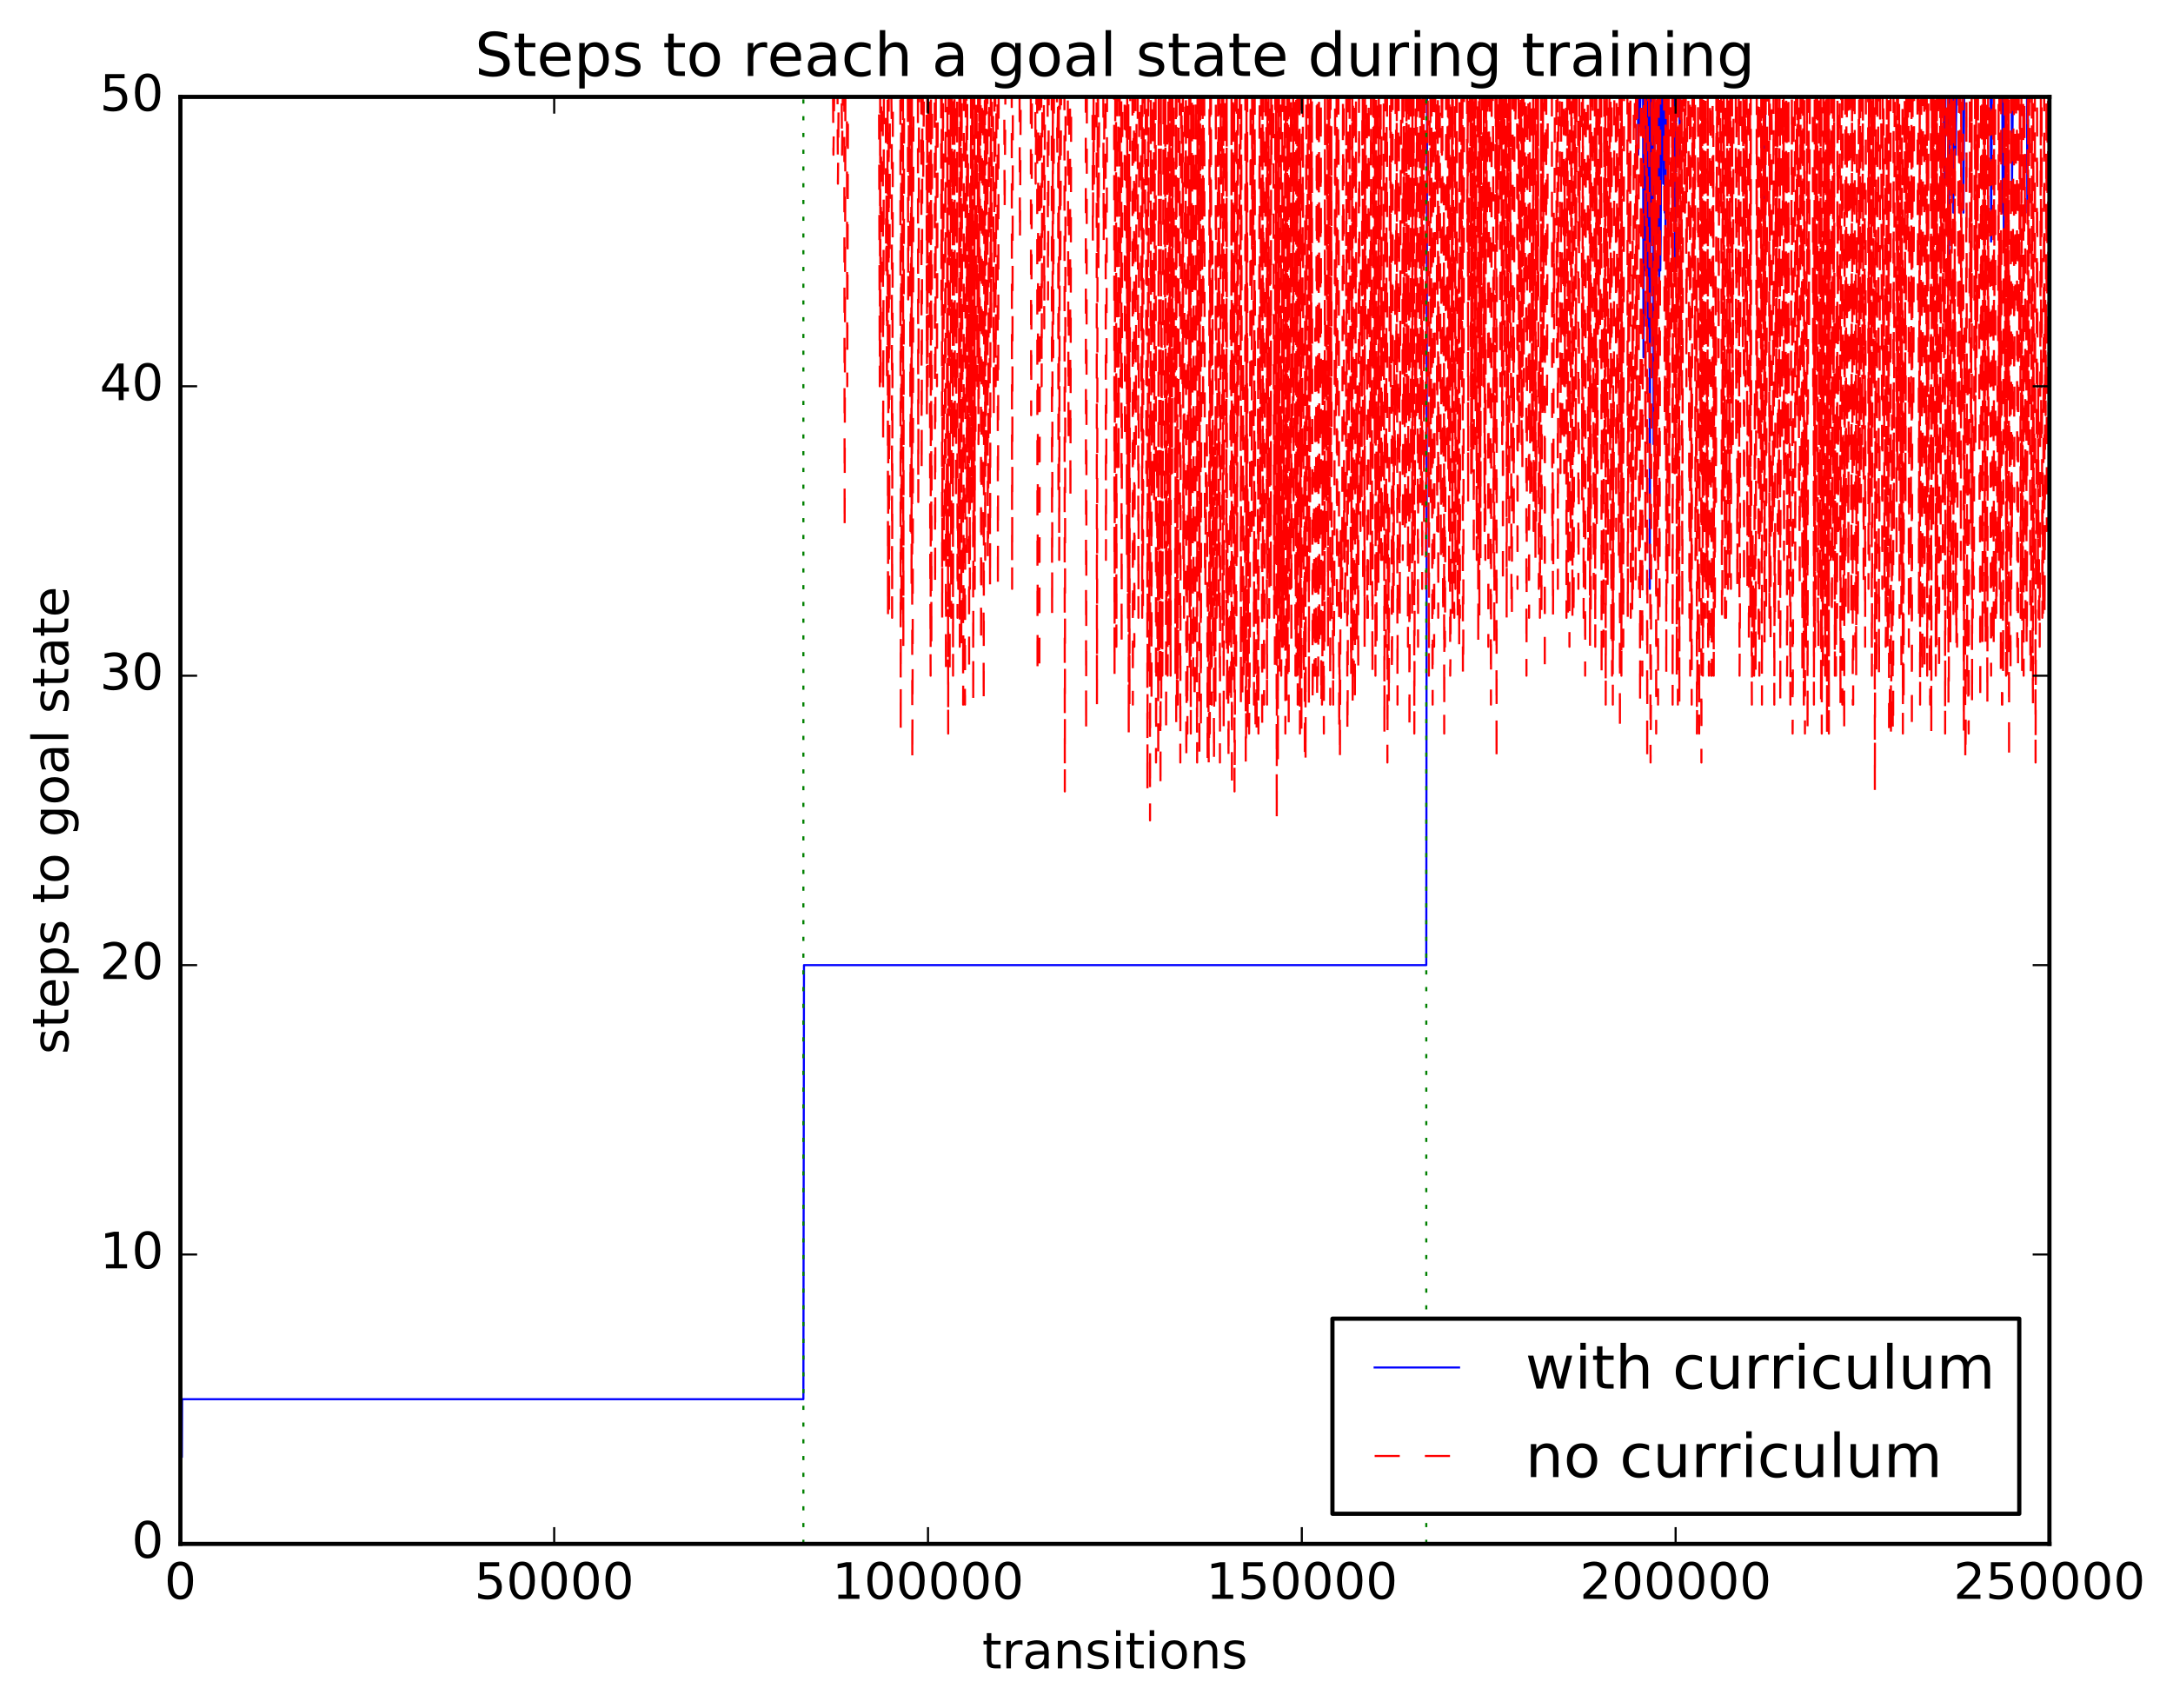 <?xml version="1.0" encoding="utf-8" standalone="no"?>
<!DOCTYPE svg PUBLIC "-//W3C//DTD SVG 1.1//EN"
  "http://www.w3.org/Graphics/SVG/1.1/DTD/svg11.dtd">
<!-- Created with matplotlib (http://matplotlib.org/) -->
<svg height="408pt" version="1.1" viewBox="0 0 519 408" width="519pt" xmlns="http://www.w3.org/2000/svg" xmlns:xlink="http://www.w3.org/1999/xlink">
 <defs>
  <style type="text/css">
*{stroke-linecap:butt;stroke-linejoin:round;stroke-miterlimit:100000;}
  </style>
 </defs>
 <g id="figure_1">
  <g id="patch_1">
   <path d="M 0 408.169 
L 519.589 408.169 
L 519.589 0 
L 0 0 
z
" style="fill:#ffffff;"/>
  </g>
  <g id="axes_1">
   <g id="patch_2">
    <path d="M 43.084 368.742 
L 489.484 368.742 
L 489.484 23.142 
L 43.084 23.142 
z
" style="fill:#ffffff;"/>
   </g>
   <g id="line2d_1">
    <path clip-path="url(#p356f4f5003)" d="M 43.093 334.182 
L 43.102 348.006 
L 43.102 348.006 
L 43.102 348.006 
L 43.218 334.182 
L 43.227 334.182 
L 43.325 348.006 
L 43.334 334.182 
L 43.387 334.182 
L 43.441 348.006 
L 43.494 334.182 
L 191.878 334.182 
L 192.021 230.502 
L 340.654 230.502 
L 340.833 23.142 
L 391.186 23.142 
L 391.276 36.966 
L 391.454 23.142 
L 391.544 23.142 
L 391.633 30.054 
L 391.811 23.142 
L 392.436 23.142 
L 392.526 85.35 
L 392.704 23.142 
L 392.883 23.142 
L 393.061 64.614 
L 393.151 23.142 
L 393.24 64.614 
L 393.418 23.142 
L 393.508 78.438 
L 393.776 23.142 
L 393.954 23.142 
L 394.043 140.646 
L 394.222 23.142 
L 394.579 23.142 
L 394.668 50.79 
L 394.847 23.142 
L 394.936 106.086 
L 395.115 23.142 
L 395.829 23.142 
L 396.008 64.614 
L 396.186 23.142 
L 396.275 71.526 
L 396.454 23.142 
L 396.543 64.614 
L 396.633 57.702 
L 396.811 23.142 
L 397.168 23.142 
L 397.258 43.878 
L 397.436 23.142 
L 397.525 23.142 
L 397.615 50.79 
L 397.704 23.142 
L 397.793 57.702 
L 397.972 23.142 
L 399.757 23.142 
L 399.847 30.054 
L 399.936 23.142 
L 400.025 64.614 
L 400.204 23.142 
L 401.097 23.142 
L 401.186 36.966 
L 401.364 23.142 
L 421.363 23.142 
L 421.452 57.702 
L 421.631 23.142 
L 464.218 23.142 
L 464.307 36.966 
L 464.396 23.142 
L 464.485 43.878 
L 464.664 23.142 
L 465.378 23.142 
L 465.467 64.614 
L 465.646 23.142 
L 466.45 23.142 
L 466.539 50.79 
L 466.717 23.142 
L 466.985 23.142 
L 467.074 36.966 
L 467.253 23.142 
L 468.86 23.142 
L 468.949 50.79 
L 469.128 23.142 
L 475.467 23.142 
L 475.556 57.702 
L 475.735 23.142 
L 478.234 23.142 
L 478.324 50.79 
L 478.502 23.142 
L 478.592 57.702 
L 478.77 23.142 
L 480.466 23.142 
L 480.556 43.878 
L 480.734 23.142 
L 484.127 23.142 
L 484.216 50.79 
L 484.395 23.142 
L 489.394 23.142 
L 489.394 23.142 
" style="fill:none;stroke:#0000ff;stroke-linecap:square;stroke-width:0.5;"/>
   </g>
   <g id="line2d_2">
    <path clip-path="url(#p356f4f5003)" d="M 43.173 23.142 
L 198.967 23.142 
L 199.056 36.966 
L 199.234 23.142 
L 200.038 23.142 
L 200.127 43.878 
L 200.306 23.142 
L 201.02 23.142 
L 201.109 36.966 
L 201.288 23.142 
L 201.645 23.142 
L 201.734 126.822 
L 201.913 23.142 
L 202.27 23.142 
L 202.359 92.262 
L 202.538 23.142 
L 209.948 23.142 
L 210.127 92.262 
L 210.216 23.142 
L 210.305 92.262 
L 210.484 23.142 
L 210.841 23.142 
L 210.93 106.086 
L 211.109 23.142 
L 211.555 23.142 
L 211.644 64.614 
L 211.734 43.878 
L 211.823 92.262 
L 212.002 23.142 
L 212.091 147.558 
L 212.269 23.142 
L 212.359 147.558 
L 212.537 23.142 
L 212.894 23.142 
L 212.984 30.054 
L 213.073 147.558 
L 213.251 23.142 
L 215.037 23.142 
L 215.126 175.206 
L 215.216 23.142 
L 215.305 147.558 
L 215.483 23.142 
L 215.662 23.142 
L 215.751 154.47 
L 215.93 23.142 
L 216.823 23.142 
L 216.912 71.526 
L 217.09 23.142 
L 217.18 23.142 
L 217.269 43.878 
L 217.358 23.142 
L 217.448 126.822 
L 217.626 23.142 
L 217.715 140.646 
L 217.805 23.142 
L 217.894 182.118 
L 217.983 154.47 
L 218.162 23.142 
L 219.233 23.142 
L 219.322 119.91 
L 219.501 23.142 
L 220.037 23.142 
L 220.126 112.998 
L 220.305 23.142 
L 220.394 23.142 
L 220.483 43.878 
L 220.662 23.142 
L 221.287 23.142 
L 221.376 99.174 
L 221.465 23.142 
L 221.554 92.262 
L 221.733 23.142 
L 221.822 23.142 
L 221.912 71.526 
L 222.001 23.142 
L 222.179 133.734 
L 222.269 161.382 
L 222.358 23.142 
L 222.447 154.47 
L 222.626 23.142 
L 223.251 23.142 
L 223.34 140.646 
L 223.519 23.142 
L 223.697 23.142 
L 223.786 92.262 
L 223.965 23.142 
L 224.769 23.142 
L 224.858 71.526 
L 224.947 23.142 
L 225.036 147.558 
L 225.215 23.142 
L 225.304 36.966 
L 225.483 133.734 
L 225.661 112.998 
L 225.84 23.142 
L 225.929 161.382 
L 226.018 112.998 
L 226.108 133.734 
L 226.286 23.142 
L 226.465 175.206 
L 226.554 23.142 
L 226.643 57.702 
L 226.822 161.382 
L 226.911 23.142 
L 227.001 50.79 
L 227.09 23.142 
L 227.179 147.558 
L 227.358 23.142 
L 227.536 23.142 
L 227.626 161.382 
L 227.715 23.142 
L 227.804 85.35 
L 227.983 23.142 
L 228.072 106.086 
L 228.25 23.142 
L 228.34 119.91 
L 228.608 23.142 
L 228.697 147.558 
L 228.786 119.91 
L 228.875 140.646 
L 229.054 85.35 
L 229.143 23.142 
L 229.233 154.47 
L 229.411 23.142 
L 229.5 30.054 
L 229.59 154.47 
L 229.679 23.142 
L 229.858 92.262 
L 229.947 85.35 
L 230.036 168.294 
L 230.125 133.734 
L 230.215 23.142 
L 230.393 154.47 
L 230.482 168.294 
L 230.661 23.142 
L 230.84 23.142 
L 230.929 133.734 
L 231.018 23.142 
L 231.107 119.91 
L 231.197 36.966 
L 231.286 119.91 
L 231.375 50.79 
L 231.465 161.382 
L 231.554 50.79 
L 231.643 140.646 
L 231.732 43.878 
L 231.822 99.174 
L 231.911 23.142 
L 232.09 119.91 
L 232.179 23.142 
L 232.268 112.998 
L 232.357 23.142 
L 232.447 168.294 
L 232.536 57.702 
L 232.625 126.822 
L 232.714 23.142 
L 232.804 140.646 
L 232.893 23.142 
L 232.982 106.086 
L 233.161 23.142 
L 233.25 23.142 
L 233.429 92.262 
L 233.607 23.142 
L 233.697 106.086 
L 233.786 99.174 
L 233.875 23.142 
L 233.964 92.262 
L 234.054 23.142 
L 234.143 36.966 
L 234.232 23.142 
L 234.322 154.47 
L 234.589 23.142 
L 234.768 23.142 
L 234.946 168.294 
L 235.125 23.142 
L 235.214 23.142 
L 235.304 133.734 
L 235.393 23.142 
L 235.482 112.998 
L 235.661 23.142 
L 235.839 23.142 
L 235.929 133.734 
L 236.018 126.822 
L 236.196 23.142 
L 236.286 23.142 
L 236.464 140.646 
L 236.643 23.142 
L 236.732 78.438 
L 236.911 23.142 
L 237.178 23.142 
L 237.357 99.174 
L 237.536 23.142 
L 237.714 23.142 
L 237.803 92.262 
L 237.982 23.142 
L 238.25 23.142 
L 238.339 140.646 
L 238.518 23.142 
L 239.857 23.142 
L 239.946 50.79 
L 240.125 23.142 
L 241.642 23.142 
L 241.732 140.646 
L 241.91 23.142 
L 243.517 23.142 
L 243.607 57.702 
L 243.785 23.142 
L 246.196 23.142 
L 246.285 99.174 
L 246.464 23.142 
L 247.267 23.142 
L 247.356 43.878 
L 247.535 23.142 
L 247.714 23.142 
L 247.803 161.382 
L 247.981 23.142 
L 248.16 23.142 
L 248.249 161.382 
L 248.428 23.142 
L 248.696 23.142 
L 248.785 92.262 
L 248.963 23.142 
L 249.321 23.142 
L 249.41 78.438 
L 249.588 23.142 
L 250.213 23.142 
L 250.303 71.526 
L 250.481 23.142 
L 251.195 23.142 
L 251.285 147.558 
L 251.463 23.142 
L 251.553 85.35 
L 251.731 23.142 
L 252.445 23.142 
L 252.535 36.966 
L 252.713 23.142 
L 252.802 119.91 
L 252.892 23.142 
L 252.981 133.734 
L 253.16 23.142 
L 253.249 64.614 
L 253.427 23.142 
L 254.231 23.142 
L 254.32 189.03 
L 254.499 23.142 
L 255.034 23.142 
L 255.213 106.086 
L 255.392 23.142 
L 255.57 23.142 
L 255.659 119.91 
L 255.838 23.142 
L 259.32 23.142 
L 259.409 175.206 
L 259.588 23.142 
L 260.927 23.142 
L 261.016 57.702 
L 261.195 23.142 
L 261.284 43.878 
L 261.463 23.142 
L 261.909 23.142 
L 261.998 168.294 
L 262.177 23.142 
L 262.266 23.142 
L 262.355 64.614 
L 262.534 23.142 
L 263.516 23.142 
L 263.605 57.702 
L 263.784 23.142 
L 264.052 23.142 
L 264.141 133.734 
L 264.23 106.086 
L 264.409 23.142 
L 266.105 23.142 
L 266.194 161.382 
L 266.373 23.142 
L 266.552 23.142 
L 266.641 154.47 
L 266.819 23.142 
L 267.087 23.142 
L 267.177 112.998 
L 267.355 23.142 
L 267.444 23.142 
L 267.623 92.262 
L 267.802 23.142 
L 267.891 154.47 
L 268.069 23.142 
L 268.605 23.142 
L 268.694 106.086 
L 268.873 23.142 
L 269.051 23.142 
L 269.141 133.734 
L 269.23 23.142 
L 269.409 147.558 
L 269.498 23.142 
L 269.587 175.206 
L 269.676 36.966 
L 269.766 168.294 
L 269.944 23.142 
L 270.48 23.142 
L 270.569 168.294 
L 270.748 23.142 
L 270.837 23.142 
L 270.926 154.47 
L 271.194 23.142 
L 271.283 106.086 
L 271.462 23.142 
L 271.73 23.142 
L 271.908 147.558 
L 272.087 23.142 
L 272.533 23.142 
L 272.623 106.086 
L 272.712 23.142 
L 272.801 147.558 
L 272.89 23.142 
L 272.98 147.558 
L 273.158 23.142 
L 273.426 23.142 
L 273.515 50.79 
L 273.694 23.142 
L 273.783 112.998 
L 273.962 23.142 
L 274.051 189.03 
L 274.23 23.142 
L 274.319 23.142 
L 274.498 161.382 
L 274.587 99.174 
L 274.676 195.942 
L 274.855 23.142 
L 275.033 168.294 
L 275.122 23.142 
L 275.212 119.91 
L 275.39 23.142 
L 275.569 23.142 
L 275.658 119.91 
L 275.837 23.142 
L 276.015 23.142 
L 276.105 182.118 
L 276.194 154.47 
L 276.372 106.086 
L 276.462 161.382 
L 276.551 126.822 
L 276.64 182.118 
L 276.73 23.142 
L 276.819 43.878 
L 276.908 161.382 
L 276.997 119.91 
L 277.176 189.03 
L 277.265 23.142 
L 277.354 168.294 
L 277.444 78.438 
L 277.622 161.382 
L 277.89 23.142 
L 278.069 23.142 
L 278.158 133.734 
L 278.337 23.142 
L 278.515 175.206 
L 278.604 85.35 
L 278.694 147.558 
L 278.783 30.054 
L 278.872 161.382 
L 278.962 147.558 
L 279.051 23.142 
L 279.14 154.47 
L 279.319 23.142 
L 279.497 133.734 
L 279.586 161.382 
L 279.765 23.142 
L 279.944 112.998 
L 280.033 23.142 
L 280.122 78.438 
L 280.301 23.142 
L 280.39 92.262 
L 280.479 85.35 
L 280.569 78.438 
L 280.747 161.382 
L 280.836 23.142 
L 280.926 175.206 
L 281.015 23.142 
L 281.104 168.294 
L 281.194 99.174 
L 281.283 168.294 
L 281.372 154.47 
L 281.551 23.142 
L 281.729 23.142 
L 281.908 182.118 
L 282.086 23.142 
L 282.176 23.142 
L 282.265 36.966 
L 282.354 30.054 
L 282.443 92.262 
L 282.533 23.142 
L 282.622 133.734 
L 282.711 99.174 
L 282.801 147.558 
L 282.979 23.142 
L 283.068 23.142 
L 283.158 57.702 
L 283.247 23.142 
L 283.336 182.118 
L 283.515 140.646 
L 283.604 175.206 
L 283.693 23.142 
L 283.783 64.614 
L 283.872 23.142 
L 283.961 140.646 
L 284.05 23.142 
L 284.14 161.382 
L 284.318 23.142 
L 284.408 175.206 
L 284.497 23.142 
L 284.586 64.614 
L 284.675 23.142 
L 284.854 112.998 
L 284.943 161.382 
L 285.033 154.47 
L 285.122 23.142 
L 285.3 168.294 
L 285.479 154.47 
L 285.658 23.142 
L 285.836 154.47 
L 285.925 182.118 
L 286.015 23.142 
L 286.104 50.79 
L 286.193 23.142 
L 286.282 140.646 
L 286.372 23.142 
L 286.461 182.118 
L 286.64 23.142 
L 286.818 175.206 
L 286.997 23.142 
L 287.086 71.526 
L 287.265 23.142 
L 287.354 99.174 
L 287.532 23.142 
L 287.622 23.142 
L 287.8 140.646 
L 287.89 140.646 
L 287.979 112.998 
L 288.068 126.822 
L 288.157 119.91 
L 288.247 99.174 
L 288.425 182.118 
L 288.514 140.646 
L 288.693 182.118 
L 288.782 182.118 
L 288.872 23.142 
L 288.961 175.206 
L 289.05 23.142 
L 289.139 161.382 
L 289.229 23.142 
L 289.407 168.294 
L 289.586 57.702 
L 289.675 154.47 
L 289.854 106.086 
L 289.943 182.118 
L 290.211 99.174 
L 290.3 168.294 
L 290.389 23.142 
L 290.568 147.558 
L 290.657 133.734 
L 290.925 23.142 
L 291.014 23.142 
L 291.104 147.558 
L 291.193 23.142 
L 291.371 182.118 
L 291.55 23.142 
L 291.639 43.878 
L 291.818 23.142 
L 291.996 154.47 
L 292.175 23.142 
L 292.264 175.206 
L 292.354 85.35 
L 292.443 99.174 
L 292.621 23.142 
L 292.711 43.878 
L 292.889 154.47 
L 292.978 23.142 
L 293.068 168.294 
L 293.157 126.822 
L 293.425 182.118 
L 293.514 126.822 
L 293.693 168.294 
L 293.782 147.558 
L 293.961 71.526 
L 294.05 168.294 
L 294.139 23.142 
L 294.228 189.03 
L 294.496 23.142 
L 294.675 161.382 
L 294.764 23.142 
L 294.853 189.03 
L 294.943 175.206 
L 295.032 23.142 
L 295.21 161.382 
L 295.3 147.558 
L 295.389 23.142 
L 295.478 133.734 
L 295.657 23.142 
L 295.746 99.174 
L 295.835 92.262 
L 295.925 85.35 
L 296.103 23.142 
L 296.282 23.142 
L 296.371 168.294 
L 296.46 23.142 
L 296.639 133.734 
L 296.728 168.294 
L 296.907 85.35 
L 296.996 161.382 
L 297.085 140.646 
L 297.175 154.47 
L 297.264 140.646 
L 297.353 161.382 
L 297.442 23.142 
L 297.532 182.118 
L 297.621 175.206 
L 297.71 23.142 
L 297.8 133.734 
L 297.889 23.142 
L 297.978 175.206 
L 298.067 147.558 
L 298.157 119.91 
L 298.335 175.206 
L 298.514 154.47 
L 298.692 23.142 
L 298.871 64.614 
L 298.96 126.822 
L 299.05 23.142 
L 299.228 64.614 
L 299.317 23.142 
L 299.496 168.294 
L 299.674 23.142 
L 299.853 175.206 
L 299.942 126.822 
L 300.121 175.206 
L 300.21 161.382 
L 300.389 168.294 
L 300.478 78.438 
L 300.567 175.206 
L 300.835 23.142 
L 301.014 126.822 
L 301.192 23.142 
L 301.46 175.206 
L 301.549 23.142 
L 301.639 147.558 
L 301.728 23.142 
L 301.906 168.294 
L 301.996 147.558 
L 302.264 23.142 
L 302.442 23.142 
L 302.621 168.294 
L 302.71 23.142 
L 302.799 133.734 
L 302.978 23.142 
L 303.156 147.558 
L 303.335 23.142 
L 303.424 23.142 
L 303.514 140.646 
L 303.603 23.142 
L 303.692 36.966 
L 303.871 23.142 
L 304.138 23.142 
L 304.317 147.558 
L 304.406 78.438 
L 304.496 161.382 
L 304.585 23.142 
L 304.674 126.822 
L 304.763 23.142 
L 304.942 195.942 
L 305.031 23.142 
L 305.21 182.118 
L 305.299 23.142 
L 305.388 140.646 
L 305.478 23.142 
L 305.656 161.382 
L 305.746 99.174 
L 305.835 154.47 
L 305.924 23.142 
L 306.013 161.382 
L 306.103 126.822 
L 306.192 154.47 
L 306.281 23.142 
L 306.37 154.47 
L 306.46 50.79 
L 306.549 154.47 
L 306.728 23.142 
L 306.817 23.142 
L 306.906 36.966 
L 306.995 175.206 
L 307.085 23.142 
L 307.263 168.294 
L 307.442 23.142 
L 307.531 161.382 
L 307.71 23.142 
L 307.799 175.206 
L 307.888 23.142 
L 308.067 140.646 
L 308.156 99.174 
L 308.245 140.646 
L 308.335 23.142 
L 308.424 154.47 
L 308.602 23.142 
L 308.781 99.174 
L 308.87 23.142 
L 308.96 133.734 
L 309.138 23.142 
L 309.317 23.142 
L 309.406 161.382 
L 309.495 154.47 
L 309.585 23.142 
L 309.674 161.382 
L 309.763 133.734 
L 309.852 23.142 
L 309.942 168.294 
L 310.12 23.142 
L 310.299 168.294 
L 310.388 23.142 
L 310.477 175.206 
L 310.567 36.966 
L 310.656 154.47 
L 310.745 85.35 
L 310.834 175.206 
L 310.924 23.142 
L 311.013 106.086 
L 311.192 23.142 
L 311.37 154.47 
L 311.459 161.382 
L 311.549 99.174 
L 311.638 182.118 
L 311.727 50.79 
L 311.817 182.118 
L 311.995 23.142 
L 312.174 140.646 
L 312.352 23.142 
L 312.531 23.142 
L 312.62 168.294 
L 312.799 23.142 
L 312.888 133.734 
L 313.066 23.142 
L 313.156 92.262 
L 313.334 23.142 
L 313.513 168.294 
L 313.691 126.822 
L 313.781 112.998 
L 313.87 126.822 
L 313.959 161.382 
L 314.049 154.47 
L 314.138 78.438 
L 314.227 161.382 
L 314.316 126.822 
L 314.495 23.142 
L 314.584 168.294 
L 314.674 23.142 
L 314.852 161.382 
L 315.031 23.142 
L 315.12 154.47 
L 315.209 126.822 
L 315.477 23.142 
L 315.566 168.294 
L 315.656 161.382 
L 315.745 168.294 
L 315.834 161.382 
L 315.923 85.35 
L 316.013 168.294 
L 316.102 126.822 
L 316.191 175.206 
L 316.281 85.35 
L 316.37 154.47 
L 316.459 23.142 
L 316.548 133.734 
L 316.727 78.438 
L 316.816 126.822 
L 316.995 23.142 
L 317.084 23.142 
L 317.173 154.47 
L 317.352 23.142 
L 317.441 23.142 
L 317.53 119.91 
L 317.62 23.142 
L 317.709 168.294 
L 317.798 23.142 
L 317.888 106.086 
L 317.977 30.054 
L 318.066 147.558 
L 318.155 140.646 
L 318.245 126.822 
L 318.423 168.294 
L 318.513 147.558 
L 318.602 154.47 
L 318.691 140.646 
L 318.87 23.142 
L 319.048 99.174 
L 319.138 92.262 
L 319.227 23.142 
L 319.316 147.558 
L 319.584 23.142 
L 319.673 23.142 
L 319.762 64.614 
L 319.852 175.206 
L 319.941 154.47 
L 320.03 182.118 
L 320.209 126.822 
L 320.298 147.558 
L 320.387 126.822 
L 320.566 140.646 
L 320.745 23.142 
L 320.834 64.614 
L 320.923 23.142 
L 321.012 133.734 
L 321.102 112.998 
L 321.191 147.558 
L 321.28 140.646 
L 321.459 126.822 
L 321.548 23.142 
L 321.816 175.206 
L 321.905 161.382 
L 321.994 23.142 
L 322.084 119.91 
L 322.173 112.998 
L 322.352 23.142 
L 322.441 23.142 
L 322.619 140.646 
L 322.709 161.382 
L 322.977 23.142 
L 323.066 168.294 
L 323.155 23.142 
L 323.334 161.382 
L 323.423 147.558 
L 323.512 23.142 
L 323.602 168.294 
L 323.869 23.142 
L 324.048 154.47 
L 324.137 147.558 
L 324.226 92.262 
L 324.405 161.382 
L 324.584 23.142 
L 324.673 50.79 
L 324.762 119.91 
L 324.851 112.998 
L 324.941 126.822 
L 325.03 64.614 
L 325.209 119.91 
L 325.387 23.142 
L 325.476 23.142 
L 325.566 140.646 
L 325.744 23.142 
L 325.923 154.47 
L 326.012 23.142 
L 326.101 78.438 
L 326.28 23.142 
L 326.458 23.142 
L 326.548 147.558 
L 326.637 133.734 
L 326.726 147.558 
L 326.905 23.142 
L 327.173 106.086 
L 327.262 57.702 
L 327.351 140.646 
L 327.441 23.142 
L 327.798 161.382 
L 327.976 23.142 
L 328.155 99.174 
L 328.244 23.142 
L 328.333 106.086 
L 328.423 23.142 
L 328.512 161.382 
L 328.69 23.142 
L 328.78 154.47 
L 328.869 126.822 
L 329.137 23.142 
L 329.226 140.646 
L 329.315 23.142 
L 329.405 133.734 
L 329.673 23.142 
L 329.762 23.142 
L 329.851 133.734 
L 329.94 30.054 
L 330.119 133.734 
L 330.298 71.526 
L 330.387 85.35 
L 330.476 23.142 
L 330.655 175.206 
L 330.833 23.142 
L 331.012 154.47 
L 331.19 23.142 
L 331.28 23.142 
L 331.369 182.118 
L 331.547 119.91 
L 331.726 168.294 
L 331.994 23.142 
L 332.083 23.142 
L 332.172 92.262 
L 332.262 23.142 
L 332.44 161.382 
L 332.53 147.558 
L 332.619 23.142 
L 332.708 147.558 
L 332.797 106.086 
L 332.887 140.646 
L 332.976 85.35 
L 333.065 92.262 
L 333.154 112.998 
L 333.333 23.142 
L 333.422 23.142 
L 333.512 99.174 
L 333.601 23.142 
L 333.779 168.294 
L 333.958 23.142 
L 334.047 23.142 
L 334.137 36.966 
L 334.315 147.558 
L 334.494 50.79 
L 334.672 23.142 
L 334.94 23.142 
L 335.029 133.734 
L 335.119 112.998 
L 335.208 23.142 
L 335.297 99.174 
L 335.386 30.054 
L 335.565 126.822 
L 335.744 23.142 
L 335.833 126.822 
L 335.922 23.142 
L 336.011 99.174 
L 336.101 23.142 
L 336.19 57.702 
L 336.279 154.47 
L 336.458 23.142 
L 336.636 175.206 
L 336.904 23.142 
L 336.994 106.086 
L 337.172 23.142 
L 337.261 147.558 
L 337.351 23.142 
L 337.44 133.734 
L 337.618 23.142 
L 337.708 50.79 
L 337.797 175.206 
L 338.154 23.142 
L 338.243 99.174 
L 338.422 23.142 
L 338.601 106.086 
L 338.69 154.47 
L 338.779 23.142 
L 338.868 30.054 
L 338.958 119.91 
L 339.047 112.998 
L 339.136 23.142 
L 339.226 30.054 
L 339.315 119.91 
L 339.404 112.998 
L 339.583 23.142 
L 339.672 140.646 
L 339.761 112.998 
L 339.85 23.142 
L 339.94 64.614 
L 340.029 23.142 
L 340.118 126.822 
L 340.297 23.142 
L 340.475 23.142 
L 340.565 140.646 
L 340.922 23.142 
L 341.011 23.142 
L 341.279 161.382 
L 341.458 23.142 
L 341.636 23.142 
L 341.725 119.91 
L 341.904 23.142 
L 342.082 147.558 
L 342.172 168.294 
L 342.35 23.142 
L 342.529 154.47 
L 342.797 23.142 
L 342.886 43.878 
L 343.065 23.142 
L 343.154 23.142 
L 343.243 126.822 
L 343.422 23.142 
L 343.511 147.558 
L 343.69 23.142 
L 343.868 23.142 
L 344.136 133.734 
L 344.225 106.086 
L 344.314 23.142 
L 344.404 36.966 
L 344.493 23.142 
L 344.672 147.558 
L 344.761 133.734 
L 344.85 43.878 
L 344.939 175.206 
L 345.029 99.174 
L 345.118 154.47 
L 345.207 119.91 
L 345.386 23.142 
L 345.564 106.086 
L 345.743 23.142 
L 345.832 23.142 
L 345.922 112.998 
L 346.011 23.142 
L 346.1 140.646 
L 346.189 23.142 
L 346.368 161.382 
L 346.457 154.47 
L 346.546 23.142 
L 346.725 92.262 
L 346.814 23.142 
L 346.904 147.558 
L 346.993 23.142 
L 347.082 50.79 
L 347.261 140.646 
L 347.35 147.558 
L 347.529 23.142 
L 347.618 140.646 
L 347.796 23.142 
L 347.886 64.614 
L 347.975 23.142 
L 348.154 147.558 
L 348.421 64.614 
L 348.511 154.47 
L 348.6 23.142 
L 348.689 147.558 
L 348.778 50.79 
L 348.868 92.262 
L 349.046 23.142 
L 349.225 92.262 
L 349.314 23.142 
L 349.403 161.382 
L 349.493 154.47 
L 349.671 23.142 
L 350.386 23.142 
L 350.475 57.702 
L 350.564 23.142 
L 350.653 119.91 
L 350.743 50.79 
L 350.832 71.526 
L 351.01 23.142 
L 351.189 23.142 
L 351.368 112.998 
L 351.457 23.142 
L 351.546 112.998 
L 351.635 92.262 
L 351.814 23.142 
L 351.903 23.142 
L 351.993 133.734 
L 352.082 23.142 
L 352.26 92.262 
L 352.35 23.142 
L 352.439 106.086 
L 352.528 23.142 
L 352.707 133.734 
L 352.885 23.142 
L 352.975 23.142 
L 353.064 154.47 
L 353.242 23.142 
L 353.332 147.558 
L 353.421 23.142 
L 353.6 133.734 
L 353.689 23.142 
L 353.778 92.262 
L 353.957 23.142 
L 354.225 23.142 
L 354.314 92.262 
L 354.403 23.142 
L 354.582 126.822 
L 354.671 23.142 
L 354.76 133.734 
L 354.939 23.142 
L 355.028 23.142 
L 355.117 57.702 
L 355.296 23.142 
L 355.385 23.142 
L 355.474 154.47 
L 355.653 23.142 
L 355.832 23.142 
L 356.099 168.294 
L 356.278 23.142 
L 356.546 23.142 
L 356.635 36.966 
L 356.724 133.734 
L 356.814 64.614 
L 356.903 154.47 
L 356.992 78.438 
L 357.082 106.086 
L 357.171 23.142 
L 357.26 30.054 
L 357.349 23.142 
L 357.439 182.118 
L 357.528 23.142 
L 357.617 57.702 
L 357.796 23.142 
L 357.885 23.142 
L 357.974 50.79 
L 358.153 23.142 
L 358.242 36.966 
L 358.331 92.262 
L 358.421 23.142 
L 358.51 30.054 
L 358.599 23.142 
L 358.778 106.086 
L 358.867 23.142 
L 358.956 140.646 
L 359.135 23.142 
L 359.314 23.142 
L 359.403 92.262 
L 359.581 23.142 
L 359.671 71.526 
L 359.76 23.142 
L 359.849 147.558 
L 360.028 23.142 
L 360.117 119.91 
L 360.296 23.142 
L 360.385 23.142 
L 360.474 133.734 
L 360.563 36.966 
L 360.653 85.35 
L 360.742 23.142 
L 361.01 147.558 
L 361.099 147.558 
L 361.278 23.142 
L 361.367 106.086 
L 361.456 71.526 
L 361.546 126.822 
L 361.724 23.142 
L 361.813 23.142 
L 361.903 30.054 
L 362.081 23.142 
L 362.349 23.142 
L 362.438 140.646 
L 362.617 23.142 
L 362.706 23.142 
L 362.795 106.086 
L 362.885 85.35 
L 362.974 23.142 
L 363.063 99.174 
L 363.242 23.142 
L 363.331 23.142 
L 363.42 106.086 
L 363.51 23.142 
L 363.599 112.998 
L 363.778 23.142 
L 363.867 23.142 
L 363.956 92.262 
L 364.135 23.142 
L 364.224 64.614 
L 364.402 23.142 
L 364.492 23.142 
L 364.581 161.382 
L 364.849 23.142 
L 365.027 23.142 
L 365.206 147.558 
L 365.385 23.142 
L 365.474 119.91 
L 365.652 23.142 
L 365.742 119.91 
L 365.831 57.702 
L 365.92 99.174 
L 366.01 23.142 
L 366.099 99.174 
L 366.188 23.142 
L 366.277 126.822 
L 366.456 23.142 
L 366.634 23.142 
L 366.724 133.734 
L 366.813 23.142 
L 366.902 126.822 
L 367.081 23.142 
L 367.17 23.142 
L 367.259 71.526 
L 367.349 23.142 
L 367.527 140.646 
L 367.617 85.35 
L 367.795 147.558 
L 368.063 23.142 
L 368.152 147.558 
L 368.242 119.91 
L 368.331 23.142 
L 368.42 99.174 
L 368.509 23.142 
L 368.688 85.35 
L 368.866 23.142 
L 368.956 161.382 
L 369.045 23.142 
L 369.224 71.526 
L 369.313 23.142 
L 369.491 99.174 
L 369.67 23.142 
L 370.652 23.142 
L 370.741 133.734 
L 370.831 112.998 
L 370.92 147.558 
L 371.009 126.822 
L 371.098 50.79 
L 371.188 78.438 
L 371.366 23.142 
L 371.723 23.142 
L 371.813 85.35 
L 371.991 23.142 
L 372.081 140.646 
L 372.259 23.142 
L 372.527 23.142 
L 372.706 112.998 
L 372.884 23.142 
L 373.063 23.142 
L 373.152 106.086 
L 373.33 64.614 
L 373.42 64.614 
L 373.509 23.142 
L 373.598 112.998 
L 373.688 43.878 
L 373.777 92.262 
L 373.955 23.142 
L 374.045 23.142 
L 374.134 147.558 
L 374.313 23.142 
L 374.402 23.142 
L 374.491 147.558 
L 374.759 23.142 
L 374.848 154.47 
L 374.938 23.142 
L 375.116 133.734 
L 375.295 23.142 
L 375.384 23.142 
L 375.562 147.558 
L 375.652 23.142 
L 375.83 147.558 
L 375.92 119.91 
L 376.098 23.142 
L 376.187 50.79 
L 376.277 23.142 
L 376.366 106.086 
L 376.545 23.142 
L 376.902 23.142 
L 376.991 140.646 
L 377.08 119.91 
L 377.17 23.142 
L 377.259 57.702 
L 377.437 23.142 
L 377.794 23.142 
L 377.884 119.91 
L 378.062 23.142 
L 378.241 147.558 
L 378.33 119.91 
L 378.419 23.142 
L 378.598 161.382 
L 378.777 23.142 
L 379.223 23.142 
L 379.312 133.734 
L 379.402 126.822 
L 379.491 64.614 
L 379.58 85.35 
L 379.669 30.054 
L 379.759 154.47 
L 379.848 23.142 
L 379.937 147.558 
L 380.116 23.142 
L 380.384 23.142 
L 380.473 99.174 
L 380.562 85.35 
L 380.651 140.646 
L 380.919 23.142 
L 381.009 154.47 
L 381.276 23.142 
L 381.366 126.822 
L 381.455 92.262 
L 381.544 112.998 
L 381.723 23.142 
L 381.812 78.438 
L 381.991 23.142 
L 382.08 23.142 
L 382.169 85.35 
L 382.258 23.142 
L 382.348 57.702 
L 382.437 23.142 
L 382.526 161.382 
L 382.616 71.526 
L 382.705 78.438 
L 382.794 71.526 
L 382.973 154.47 
L 383.151 23.142 
L 383.241 106.086 
L 383.419 23.142 
L 383.508 168.294 
L 383.687 23.142 
L 383.776 23.142 
L 383.866 43.878 
L 383.955 140.646 
L 384.044 126.822 
L 384.133 23.142 
L 384.223 57.702 
L 384.401 23.142 
L 384.49 43.878 
L 384.58 133.734 
L 384.669 23.142 
L 384.848 154.47 
L 384.937 23.142 
L 385.026 161.382 
L 385.115 106.086 
L 385.205 168.294 
L 385.294 92.262 
L 385.383 154.47 
L 385.562 23.142 
L 385.919 23.142 
L 386.008 126.822 
L 386.098 23.142 
L 386.187 30.054 
L 386.276 106.086 
L 386.455 23.142 
L 386.633 133.734 
L 386.812 23.142 
L 386.901 175.206 
L 387.08 23.142 
L 387.169 23.142 
L 387.258 161.382 
L 387.347 23.142 
L 387.437 147.558 
L 387.526 71.526 
L 387.615 85.35 
L 387.705 154.47 
L 387.883 23.142 
L 388.687 23.142 
L 388.776 147.558 
L 388.865 119.91 
L 388.954 23.142 
L 389.044 112.998 
L 389.222 23.142 
L 389.312 71.526 
L 389.401 23.142 
L 389.49 147.558 
L 389.669 85.35 
L 389.847 147.558 
L 389.937 57.702 
L 390.026 140.646 
L 390.204 23.142 
L 390.472 23.142 
L 390.651 140.646 
L 390.74 23.142 
L 390.829 43.878 
L 390.919 112.998 
L 391.097 23.142 
L 391.365 23.142 
L 391.454 140.646 
L 391.544 119.91 
L 391.633 92.262 
L 391.722 168.294 
L 391.901 23.142 
L 391.99 71.526 
L 392.079 23.142 
L 392.258 161.382 
L 392.436 23.142 
L 392.615 23.142 
L 392.704 36.966 
L 392.883 23.142 
L 392.972 133.734 
L 393.151 23.142 
L 393.329 23.142 
L 393.418 182.118 
L 393.597 23.142 
L 393.865 23.142 
L 394.043 112.998 
L 394.133 133.734 
L 394.222 182.118 
L 394.311 168.294 
L 394.49 23.142 
L 394.579 85.35 
L 394.668 23.142 
L 394.758 57.702 
L 394.936 23.142 
L 395.026 23.142 
L 395.115 133.734 
L 395.204 23.142 
L 395.293 133.734 
L 395.472 23.142 
L 395.561 175.206 
L 395.74 23.142 
L 395.829 126.822 
L 395.918 23.142 
L 396.008 168.294 
L 396.186 23.142 
L 396.365 147.558 
L 396.543 23.142 
L 397.436 23.142 
L 397.615 106.086 
L 397.793 23.142 
L 397.882 23.142 
L 397.972 161.382 
L 398.15 23.142 
L 398.24 140.646 
L 398.329 23.142 
L 398.418 99.174 
L 398.597 23.142 
L 398.686 133.734 
L 398.954 23.142 
L 399.043 23.142 
L 399.222 78.438 
L 399.4 23.142 
L 399.49 168.294 
L 399.579 23.142 
L 399.668 50.79 
L 399.847 23.142 
L 399.936 112.998 
L 400.025 64.614 
L 400.114 112.998 
L 400.204 106.086 
L 400.293 112.998 
L 400.382 23.142 
L 400.472 161.382 
L 400.561 106.086 
L 400.739 168.294 
L 400.829 23.142 
L 400.918 140.646 
L 401.007 30.054 
L 401.097 168.294 
L 401.275 23.142 
L 401.364 23.142 
L 401.454 92.262 
L 401.632 23.142 
L 401.811 147.558 
L 401.989 23.142 
L 402.168 23.142 
L 402.257 43.878 
L 402.346 23.142 
L 402.436 50.79 
L 402.614 23.142 
L 402.704 30.054 
L 402.793 92.262 
L 402.971 23.142 
L 403.239 23.142 
L 403.329 43.878 
L 403.507 147.558 
L 403.596 23.142 
L 403.686 161.382 
L 403.775 23.142 
L 403.864 154.47 
L 403.954 85.35 
L 404.043 168.294 
L 404.221 23.142 
L 404.311 30.054 
L 404.489 71.526 
L 404.578 23.142 
L 404.668 36.966 
L 404.757 85.35 
L 404.846 23.142 
L 404.936 133.734 
L 405.025 126.822 
L 405.203 64.614 
L 405.293 175.206 
L 405.471 147.558 
L 405.561 23.142 
L 405.828 175.206 
L 406.096 23.142 
L 406.186 112.998 
L 406.275 23.142 
L 406.364 182.118 
L 406.543 23.142 
L 406.721 161.382 
L 406.81 147.558 
L 406.9 23.142 
L 406.989 126.822 
L 407.168 23.142 
L 407.257 147.558 
L 407.346 23.142 
L 407.525 106.086 
L 407.614 140.646 
L 407.703 85.35 
L 407.793 147.558 
L 407.882 23.142 
L 407.971 154.47 
L 408.06 147.558 
L 408.15 161.382 
L 408.239 126.822 
L 408.418 23.142 
L 408.507 23.142 
L 408.596 57.702 
L 408.685 161.382 
L 408.775 119.91 
L 408.864 161.382 
L 409.042 23.142 
L 409.132 112.998 
L 409.221 30.054 
L 409.31 161.382 
L 409.4 78.438 
L 409.578 147.558 
L 409.757 64.614 
L 409.846 119.91 
L 409.935 23.142 
L 410.025 50.79 
L 410.114 23.142 
L 410.203 36.966 
L 410.382 23.142 
L 410.471 85.35 
L 410.65 23.142 
L 410.828 23.142 
L 410.917 50.79 
L 411.096 23.142 
L 411.274 147.558 
L 411.364 140.646 
L 411.453 23.142 
L 411.542 119.91 
L 411.632 112.998 
L 411.721 23.142 
L 411.989 147.558 
L 412.078 23.142 
L 412.257 147.558 
L 412.346 133.734 
L 412.524 23.142 
L 412.703 140.646 
L 412.792 50.79 
L 412.882 133.734 
L 412.971 23.142 
L 413.06 140.646 
L 413.239 23.142 
L 413.328 23.142 
L 413.417 140.646 
L 413.596 23.142 
L 413.685 23.142 
L 413.864 106.086 
L 414.042 23.142 
L 414.578 23.142 
L 414.667 106.086 
L 414.756 23.142 
L 414.935 140.646 
L 415.024 112.998 
L 415.114 119.91 
L 415.292 23.142 
L 415.471 161.382 
L 415.56 147.558 
L 415.738 23.142 
L 416.096 23.142 
L 416.274 85.35 
L 416.363 23.142 
L 416.453 50.79 
L 416.542 140.646 
L 416.721 23.142 
L 416.81 30.054 
L 416.899 92.262 
L 416.988 23.142 
L 417.078 71.526 
L 417.167 23.142 
L 417.346 140.646 
L 417.524 23.142 
L 417.613 23.142 
L 417.703 154.47 
L 417.792 133.734 
L 417.97 23.142 
L 418.06 147.558 
L 418.149 23.142 
L 418.328 147.558 
L 418.417 168.294 
L 418.595 126.822 
L 418.774 154.47 
L 418.863 140.646 
L 418.953 161.382 
L 419.131 92.262 
L 419.31 161.382 
L 419.578 23.142 
L 419.667 99.174 
L 419.845 23.142 
L 420.024 154.47 
L 420.113 23.142 
L 420.202 161.382 
L 420.381 23.142 
L 420.47 126.822 
L 420.56 106.086 
L 420.649 23.142 
L 420.827 168.294 
L 420.917 64.614 
L 421.006 119.91 
L 421.095 23.142 
L 421.185 78.438 
L 421.274 23.142 
L 421.452 154.47 
L 421.542 23.142 
L 421.631 106.086 
L 421.72 23.142 
L 421.81 147.558 
L 422.077 23.142 
L 422.524 23.142 
L 422.613 147.558 
L 422.702 23.142 
L 422.881 154.47 
L 423.059 23.142 
L 423.149 30.054 
L 423.238 126.822 
L 423.327 112.998 
L 423.417 126.822 
L 423.595 23.142 
L 423.774 168.294 
L 423.863 126.822 
L 423.952 147.558 
L 424.131 23.142 
L 424.22 92.262 
L 424.488 23.142 
L 424.577 126.822 
L 424.666 23.142 
L 424.845 147.558 
L 425.024 23.142 
L 425.113 23.142 
L 425.202 168.294 
L 425.381 23.142 
L 425.559 23.142 
L 425.649 106.086 
L 425.738 99.174 
L 425.827 23.142 
L 425.916 50.79 
L 426.006 23.142 
L 426.095 133.734 
L 426.274 23.142 
L 426.363 30.054 
L 426.452 112.998 
L 426.631 23.142 
L 426.72 23.142 
L 426.809 161.382 
L 426.898 154.47 
L 426.988 23.142 
L 427.077 112.998 
L 427.166 23.142 
L 427.256 140.646 
L 427.434 106.086 
L 427.613 168.294 
L 427.791 71.526 
L 427.97 23.142 
L 428.148 175.206 
L 428.238 154.47 
L 428.416 23.142 
L 428.684 23.142 
L 428.773 133.734 
L 428.952 23.142 
L 429.13 23.142 
L 429.22 99.174 
L 429.309 23.142 
L 429.398 99.174 
L 429.577 23.142 
L 429.666 119.91 
L 429.755 112.998 
L 429.845 140.646 
L 430.023 23.142 
L 430.113 57.702 
L 430.202 23.142 
L 430.291 119.91 
L 430.38 23.142 
L 430.47 161.382 
L 430.648 23.142 
L 430.827 168.294 
L 430.916 23.142 
L 431.095 175.206 
L 431.184 106.086 
L 431.362 154.47 
L 431.541 23.142 
L 431.63 57.702 
L 431.72 175.206 
L 431.898 23.142 
L 431.987 23.142 
L 432.077 78.438 
L 432.255 23.142 
L 432.97 23.142 
L 433.059 92.262 
L 433.148 57.702 
L 433.237 168.294 
L 433.416 23.142 
L 433.505 154.47 
L 433.684 23.142 
L 433.773 140.646 
L 433.952 23.142 
L 434.041 23.142 
L 434.219 154.47 
L 434.309 154.47 
L 434.398 119.91 
L 434.487 23.142 
L 434.666 126.822 
L 434.755 140.646 
L 434.844 23.142 
L 434.934 168.294 
L 435.023 23.142 
L 435.112 175.206 
L 435.202 57.702 
L 435.38 161.382 
L 435.469 23.142 
L 435.559 140.646 
L 435.737 23.142 
L 435.916 161.382 
L 436.094 23.142 
L 436.184 64.614 
L 436.273 23.142 
L 436.362 175.206 
L 436.451 23.142 
L 436.541 140.646 
L 436.63 133.734 
L 436.719 23.142 
L 436.809 175.206 
L 436.898 23.142 
L 436.987 92.262 
L 437.076 57.702 
L 437.166 78.438 
L 437.255 133.734 
L 437.434 23.142 
L 437.523 147.558 
L 437.612 126.822 
L 437.791 23.142 
L 437.88 133.734 
L 438.058 23.142 
L 438.237 161.382 
L 438.326 99.174 
L 438.416 112.998 
L 438.505 161.382 
L 438.594 71.526 
L 438.683 85.35 
L 438.773 147.558 
L 438.862 23.142 
L 439.041 126.822 
L 439.219 23.142 
L 439.398 23.142 
L 439.576 168.294 
L 439.755 23.142 
L 439.933 23.142 
L 440.023 168.294 
L 440.112 23.142 
L 440.29 147.558 
L 440.38 106.086 
L 440.469 175.206 
L 440.558 50.79 
L 440.648 133.734 
L 440.737 23.142 
L 440.826 147.558 
L 441.005 23.142 
L 441.094 23.142 
L 441.183 119.91 
L 441.362 23.142 
L 441.451 147.558 
L 441.54 92.262 
L 441.63 106.086 
L 441.808 23.142 
L 441.987 23.142 
L 442.165 147.558 
L 442.344 23.142 
L 442.522 168.294 
L 442.612 168.294 
L 442.701 23.142 
L 442.79 119.91 
L 442.969 23.142 
L 443.147 154.47 
L 443.237 57.702 
L 443.326 161.382 
L 443.505 36.966 
L 443.683 147.558 
L 443.772 133.734 
L 443.951 23.142 
L 444.04 23.142 
L 444.13 119.91 
L 444.219 99.174 
L 444.308 23.142 
L 444.487 119.91 
L 444.665 23.142 
L 444.754 106.086 
L 444.933 23.142 
L 445.112 140.646 
L 445.201 71.526 
L 445.29 85.35 
L 445.379 43.878 
L 445.469 154.47 
L 445.647 23.142 
L 446.183 23.142 
L 446.272 140.646 
L 446.362 23.142 
L 446.451 133.734 
L 446.54 23.142 
L 446.629 119.91 
L 446.719 112.998 
L 446.897 23.142 
L 446.986 57.702 
L 447.076 161.382 
L 447.165 119.91 
L 447.254 23.142 
L 447.344 50.79 
L 447.433 23.142 
L 447.522 92.262 
L 447.701 23.142 
L 447.79 189.03 
L 448.058 23.142 
L 448.147 161.382 
L 448.236 140.646 
L 448.415 23.142 
L 448.594 23.142 
L 448.772 161.382 
L 448.861 133.734 
L 449.04 23.142 
L 449.308 23.142 
L 449.486 92.262 
L 449.576 140.646 
L 449.665 23.142 
L 449.754 99.174 
L 449.843 23.142 
L 450.111 140.646 
L 450.201 112.998 
L 450.29 30.054 
L 450.379 154.47 
L 450.468 147.558 
L 450.647 23.142 
L 450.826 154.47 
L 450.915 147.558 
L 451.004 119.91 
L 451.093 23.142 
L 451.183 175.206 
L 451.272 168.294 
L 451.361 168.294 
L 451.54 23.142 
L 451.629 175.206 
L 451.718 161.382 
L 451.808 161.382 
L 451.897 99.174 
L 452.075 175.206 
L 452.165 175.206 
L 452.254 23.142 
L 452.343 126.822 
L 452.522 23.142 
L 452.879 23.142 
L 452.968 133.734 
L 453.058 23.142 
L 453.147 112.998 
L 453.325 23.142 
L 453.415 106.086 
L 453.593 23.142 
L 453.682 147.558 
L 453.861 30.054 
L 453.95 133.734 
L 454.04 50.79 
L 454.129 161.382 
L 454.218 30.054 
L 454.307 140.646 
L 454.397 23.142 
L 454.486 175.206 
L 454.575 85.35 
L 454.665 168.294 
L 454.843 23.142 
L 454.932 23.142 
L 455.111 119.91 
L 455.29 23.142 
L 455.379 50.79 
L 455.468 23.142 
L 455.557 57.702 
L 455.736 23.142 
L 455.825 23.142 
L 455.914 154.47 
L 456.093 23.142 
L 456.272 23.142 
L 456.361 147.558 
L 456.539 23.142 
L 456.629 175.206 
L 456.807 23.142 
L 456.897 23.142 
L 456.986 99.174 
L 457.164 23.142 
L 457.968 23.142 
L 458.057 71.526 
L 458.236 23.142 
L 458.325 147.558 
L 458.504 23.142 
L 458.593 168.294 
L 458.682 126.822 
L 458.861 23.142 
L 459.129 161.382 
L 459.307 23.142 
L 459.575 23.142 
L 459.664 161.382 
L 459.843 23.142 
L 460.021 126.822 
L 460.2 23.142 
L 460.289 161.382 
L 460.378 119.91 
L 460.468 133.734 
L 460.557 23.142 
L 460.646 147.558 
L 460.736 92.262 
L 460.914 161.382 
L 461.003 168.294 
L 461.182 23.142 
L 461.271 175.206 
L 461.45 23.142 
L 461.539 50.79 
L 461.628 23.142 
L 461.718 126.822 
L 461.807 23.142 
L 461.896 78.438 
L 461.986 23.142 
L 462.075 106.086 
L 462.253 23.142 
L 462.343 161.382 
L 462.432 23.142 
L 462.521 154.47 
L 462.61 23.142 
L 462.7 147.558 
L 462.878 23.142 
L 463.057 140.646 
L 463.146 161.382 
L 463.235 23.142 
L 463.325 106.086 
L 463.414 23.142 
L 463.503 133.734 
L 463.593 23.142 
L 463.682 64.614 
L 463.86 23.142 
L 464.039 140.646 
L 464.128 23.142 
L 464.218 50.79 
L 464.307 85.35 
L 464.485 23.142 
L 464.575 175.206 
L 464.753 23.142 
L 464.932 23.142 
L 465.021 112.998 
L 465.11 23.142 
L 465.2 147.558 
L 465.289 23.142 
L 465.378 168.294 
L 465.467 161.382 
L 465.646 23.142 
L 465.735 23.142 
L 465.825 154.47 
L 465.914 23.142 
L 466.003 140.646 
L 466.092 126.822 
L 466.182 23.142 
L 466.271 43.878 
L 466.45 23.142 
L 466.539 147.558 
L 466.628 64.614 
L 466.807 119.91 
L 466.896 23.142 
L 467.074 147.558 
L 467.164 126.822 
L 467.253 154.47 
L 467.342 140.646 
L 467.432 154.47 
L 467.789 23.142 
L 467.878 23.142 
L 467.967 112.998 
L 468.146 23.142 
L 468.235 23.142 
L 468.324 133.734 
L 468.414 23.142 
L 468.592 99.174 
L 468.86 23.142 
L 469.039 175.206 
L 469.217 78.438 
L 469.396 182.118 
L 469.485 175.206 
L 469.664 23.142 
L 469.842 161.382 
L 469.931 85.35 
L 470.11 168.294 
L 470.199 175.206 
L 470.467 23.142 
L 470.556 71.526 
L 470.646 57.702 
L 470.735 126.822 
L 470.914 23.142 
L 471.003 168.294 
L 471.092 99.174 
L 471.181 147.558 
L 471.271 126.822 
L 471.449 140.646 
L 471.628 23.142 
L 471.717 23.142 
L 471.806 106.086 
L 471.896 85.35 
L 471.985 23.142 
L 472.074 85.35 
L 472.163 23.142 
L 472.253 78.438 
L 472.431 23.142 
L 472.61 23.142 
L 472.788 119.91 
L 472.878 112.998 
L 472.967 168.294 
L 473.146 23.142 
L 473.235 106.086 
L 473.413 23.142 
L 473.503 154.47 
L 473.681 23.142 
L 473.77 23.142 
L 473.86 99.174 
L 473.949 23.142 
L 474.038 147.558 
L 474.128 23.142 
L 474.217 154.47 
L 474.306 140.646 
L 474.395 23.142 
L 474.663 168.294 
L 474.842 23.142 
L 474.931 99.174 
L 475.11 23.142 
L 475.288 23.142 
L 475.467 140.646 
L 475.556 161.382 
L 475.735 23.142 
L 475.824 154.47 
L 476.092 23.142 
L 476.181 154.47 
L 476.27 23.142 
L 476.36 78.438 
L 476.538 23.142 
L 476.627 147.558 
L 476.717 126.822 
L 476.806 147.558 
L 476.895 140.646 
L 477.074 92.262 
L 477.163 133.734 
L 477.342 23.142 
L 477.431 133.734 
L 477.52 23.142 
L 477.61 140.646 
L 477.788 57.702 
L 477.877 161.382 
L 477.967 23.142 
L 478.145 168.294 
L 478.234 168.294 
L 478.324 126.822 
L 478.413 161.382 
L 478.592 23.142 
L 478.77 23.142 
L 478.859 106.086 
L 479.038 23.142 
L 479.127 161.382 
L 479.217 23.142 
L 479.395 161.382 
L 479.574 23.142 
L 479.663 92.262 
L 479.752 23.142 
L 479.842 182.118 
L 479.931 64.614 
L 480.02 119.91 
L 480.109 112.998 
L 480.199 161.382 
L 480.288 23.142 
L 480.377 140.646 
L 480.466 112.998 
L 480.556 126.822 
L 480.645 23.142 
L 480.734 64.614 
L 480.913 23.142 
L 481.002 23.142 
L 481.091 119.91 
L 481.181 23.142 
L 481.27 30.054 
L 481.359 71.526 
L 481.538 23.142 
L 481.716 23.142 
L 481.806 154.47 
L 481.895 23.142 
L 481.984 161.382 
L 482.163 23.142 
L 482.252 85.35 
L 482.431 23.142 
L 482.52 23.142 
L 482.609 147.558 
L 482.698 119.91 
L 482.788 23.142 
L 482.877 64.614 
L 482.966 161.382 
L 483.056 85.35 
L 483.145 140.646 
L 483.234 23.142 
L 483.323 161.382 
L 483.502 23.142 
L 483.591 50.79 
L 483.681 36.966 
L 483.77 147.558 
L 483.948 71.526 
L 484.038 154.47 
L 484.127 147.558 
L 484.306 23.142 
L 484.395 23.142 
L 484.484 106.086 
L 484.663 23.142 
L 484.752 23.142 
L 484.93 161.382 
L 485.02 161.382 
L 485.109 154.47 
L 485.288 23.142 
L 485.466 154.47 
L 485.555 168.294 
L 485.645 23.142 
L 485.734 140.646 
L 485.823 133.734 
L 486.002 23.142 
L 486.18 182.118 
L 486.27 126.822 
L 486.359 126.822 
L 486.538 23.142 
L 486.716 140.646 
L 486.805 92.262 
L 486.895 147.558 
L 486.984 133.734 
L 487.162 154.47 
L 487.43 23.142 
L 487.52 106.086 
L 487.609 23.142 
L 487.787 147.558 
L 487.877 112.998 
L 487.966 147.558 
L 488.234 23.142 
L 488.323 147.558 
L 488.412 126.822 
L 488.502 71.526 
L 488.591 99.174 
L 488.77 23.142 
L 488.859 126.822 
L 489.037 23.142 
L 489.127 23.142 
L 489.305 99.174 
L 489.394 112.998 
L 489.484 168.294 
L 489.484 168.294 
" style="fill:none;stroke:#ff0000;stroke-dasharray:6,6;stroke-dashoffset:0.0;stroke-width:0.5;"/>
   </g>
   <g id="line2d_3">
    <path clip-path="url(#p356f4f5003)" d="M 191.878 368.742 
L 191.878 23.142 
" style="fill:none;stroke:#008000;stroke-dasharray:1,3;stroke-dashoffset:0.0;stroke-width:0.5;"/>
   </g>
   <g id="line2d_4">
    <path clip-path="url(#p356f4f5003)" d="M 340.654 368.742 
L 340.654 23.142 
" style="fill:none;stroke:#008000;stroke-dasharray:1,3;stroke-dashoffset:0.0;stroke-width:0.5;"/>
   </g>
   <g id="line2d_5">
    <path clip-path="url(#p356f4f5003)" d="M 489.394 368.742 
L 489.394 23.142 
" style="fill:none;stroke:#008000;stroke-dasharray:1,3;stroke-dashoffset:0.0;stroke-width:0.5;"/>
   </g>
   <g id="patch_3">
    <path d="M 43.084 368.742 
L 43.084 23.142 
" style="fill:none;stroke:#000000;stroke-linecap:square;stroke-linejoin:miter;"/>
   </g>
   <g id="patch_4">
    <path d="M 489.484 368.742 
L 489.484 23.142 
" style="fill:none;stroke:#000000;stroke-linecap:square;stroke-linejoin:miter;"/>
   </g>
   <g id="patch_5">
    <path d="M 43.084 368.742 
L 489.484 368.742 
" style="fill:none;stroke:#000000;stroke-linecap:square;stroke-linejoin:miter;"/>
   </g>
   <g id="patch_6">
    <path d="M 43.084 23.142 
L 489.484 23.142 
" style="fill:none;stroke:#000000;stroke-linecap:square;stroke-linejoin:miter;"/>
   </g>
   <g id="matplotlib.axis_1">
    <g id="xtick_1">
     <g id="line2d_6">
      <defs>
       <path d="M 0 0 
L 0 -4 
" id="mdbbdc76292" style="stroke:#000000;stroke-width:0.5;"/>
      </defs>
      <g>
       <use style="stroke:#000000;stroke-width:0.5;" x="43.084" xlink:href="#mdbbdc76292" y="368.742"/>
      </g>
     </g>
     <g id="line2d_7">
      <defs>
       <path d="M 0 0 
L 0 4 
" id="m3077007c71" style="stroke:#000000;stroke-width:0.5;"/>
      </defs>
      <g>
       <use style="stroke:#000000;stroke-width:0.5;" x="43.084" xlink:href="#m3077007c71" y="23.142"/>
      </g>
     </g>
     <g id="text_1">
      <!-- 0 -->
      <defs>
       <path d="M 31.781 66.406 
Q 24.172 66.406 20.328 58.906 
Q 16.5 51.422 16.5 36.375 
Q 16.5 21.391 20.328 13.891 
Q 24.172 6.391 31.781 6.391 
Q 39.453 6.391 43.281 13.891 
Q 47.125 21.391 47.125 36.375 
Q 47.125 51.422 43.281 58.906 
Q 39.453 66.406 31.781 66.406 
M 31.781 74.219 
Q 44.047 74.219 50.516 64.516 
Q 56.984 54.828 56.984 36.375 
Q 56.984 17.969 50.516 8.266 
Q 44.047 -1.422 31.781 -1.422 
Q 19.531 -1.422 13.062 8.266 
Q 6.594 17.969 6.594 36.375 
Q 6.594 54.828 13.062 64.516 
Q 19.531 74.219 31.781 74.219 
" id="BitstreamVeraSans-Roman-30"/>
      </defs>
      <g transform="translate(39.266 381.86)scale(0.12 -0.12)">
       <use xlink:href="#BitstreamVeraSans-Roman-30"/>
      </g>
     </g>
    </g>
    <g id="xtick_2">
     <g id="line2d_8">
      <g>
       <use style="stroke:#000000;stroke-width:0.5;" x="132.364" xlink:href="#mdbbdc76292" y="368.742"/>
      </g>
     </g>
     <g id="line2d_9">
      <g>
       <use style="stroke:#000000;stroke-width:0.5;" x="132.364" xlink:href="#m3077007c71" y="23.142"/>
      </g>
     </g>
     <g id="text_2">
      <!-- 50000 -->
      <defs>
       <path d="M 10.797 72.906 
L 49.516 72.906 
L 49.516 64.594 
L 19.828 64.594 
L 19.828 46.734 
Q 21.969 47.469 24.109 47.828 
Q 26.266 48.188 28.422 48.188 
Q 40.625 48.188 47.75 41.5 
Q 54.891 34.812 54.891 23.391 
Q 54.891 11.625 47.562 5.094 
Q 40.234 -1.422 26.906 -1.422 
Q 22.312 -1.422 17.547 -0.641 
Q 12.797 0.141 7.719 1.703 
L 7.719 11.625 
Q 12.109 9.234 16.797 8.062 
Q 21.484 6.891 26.703 6.891 
Q 35.156 6.891 40.078 11.328 
Q 45.016 15.766 45.016 23.391 
Q 45.016 31 40.078 35.438 
Q 35.156 39.891 26.703 39.891 
Q 22.75 39.891 18.812 39.016 
Q 14.891 38.141 10.797 36.281 
z
" id="BitstreamVeraSans-Roman-35"/>
      </defs>
      <g transform="translate(113.276 381.86)scale(0.12 -0.12)">
       <use xlink:href="#BitstreamVeraSans-Roman-35"/>
       <use x="63.623" xlink:href="#BitstreamVeraSans-Roman-30"/>
       <use x="127.246" xlink:href="#BitstreamVeraSans-Roman-30"/>
       <use x="190.869" xlink:href="#BitstreamVeraSans-Roman-30"/>
       <use x="254.492" xlink:href="#BitstreamVeraSans-Roman-30"/>
      </g>
     </g>
    </g>
    <g id="xtick_3">
     <g id="line2d_10">
      <g>
       <use style="stroke:#000000;stroke-width:0.5;" x="221.644" xlink:href="#mdbbdc76292" y="368.742"/>
      </g>
     </g>
     <g id="line2d_11">
      <g>
       <use style="stroke:#000000;stroke-width:0.5;" x="221.644" xlink:href="#m3077007c71" y="23.142"/>
      </g>
     </g>
     <g id="text_3">
      <!-- 100000 -->
      <defs>
       <path d="M 12.406 8.297 
L 28.516 8.297 
L 28.516 63.922 
L 10.984 60.406 
L 10.984 69.391 
L 28.422 72.906 
L 38.281 72.906 
L 38.281 8.297 
L 54.391 8.297 
L 54.391 0 
L 12.406 0 
z
" id="BitstreamVeraSans-Roman-31"/>
      </defs>
      <g transform="translate(198.739 381.86)scale(0.12 -0.12)">
       <use xlink:href="#BitstreamVeraSans-Roman-31"/>
       <use x="63.623" xlink:href="#BitstreamVeraSans-Roman-30"/>
       <use x="127.246" xlink:href="#BitstreamVeraSans-Roman-30"/>
       <use x="190.869" xlink:href="#BitstreamVeraSans-Roman-30"/>
       <use x="254.492" xlink:href="#BitstreamVeraSans-Roman-30"/>
       <use x="318.115" xlink:href="#BitstreamVeraSans-Roman-30"/>
      </g>
     </g>
    </g>
    <g id="xtick_4">
     <g id="line2d_12">
      <g>
       <use style="stroke:#000000;stroke-width:0.5;" x="310.924" xlink:href="#mdbbdc76292" y="368.742"/>
      </g>
     </g>
     <g id="line2d_13">
      <g>
       <use style="stroke:#000000;stroke-width:0.5;" x="310.924" xlink:href="#m3077007c71" y="23.142"/>
      </g>
     </g>
     <g id="text_4">
      <!-- 150000 -->
      <g transform="translate(288.019 381.86)scale(0.12 -0.12)">
       <use xlink:href="#BitstreamVeraSans-Roman-31"/>
       <use x="63.623" xlink:href="#BitstreamVeraSans-Roman-35"/>
       <use x="127.246" xlink:href="#BitstreamVeraSans-Roman-30"/>
       <use x="190.869" xlink:href="#BitstreamVeraSans-Roman-30"/>
       <use x="254.492" xlink:href="#BitstreamVeraSans-Roman-30"/>
       <use x="318.115" xlink:href="#BitstreamVeraSans-Roman-30"/>
      </g>
     </g>
    </g>
    <g id="xtick_5">
     <g id="line2d_14">
      <g>
       <use style="stroke:#000000;stroke-width:0.5;" x="400.204" xlink:href="#mdbbdc76292" y="368.742"/>
      </g>
     </g>
     <g id="line2d_15">
      <g>
       <use style="stroke:#000000;stroke-width:0.5;" x="400.204" xlink:href="#m3077007c71" y="23.142"/>
      </g>
     </g>
     <g id="text_5">
      <!-- 200000 -->
      <defs>
       <path d="M 19.188 8.297 
L 53.609 8.297 
L 53.609 0 
L 7.328 0 
L 7.328 8.297 
Q 12.938 14.109 22.625 23.891 
Q 32.328 33.688 34.812 36.531 
Q 39.547 41.844 41.422 45.531 
Q 43.312 49.219 43.312 52.781 
Q 43.312 58.594 39.234 62.25 
Q 35.156 65.922 28.609 65.922 
Q 23.969 65.922 18.812 64.312 
Q 13.672 62.703 7.812 59.422 
L 7.812 69.391 
Q 13.766 71.781 18.938 73 
Q 24.125 74.219 28.422 74.219 
Q 39.75 74.219 46.484 68.547 
Q 53.219 62.891 53.219 53.422 
Q 53.219 48.922 51.531 44.891 
Q 49.859 40.875 45.406 35.406 
Q 44.188 33.984 37.641 27.219 
Q 31.109 20.453 19.188 8.297 
" id="BitstreamVeraSans-Roman-32"/>
      </defs>
      <g transform="translate(377.299 381.86)scale(0.12 -0.12)">
       <use xlink:href="#BitstreamVeraSans-Roman-32"/>
       <use x="63.623" xlink:href="#BitstreamVeraSans-Roman-30"/>
       <use x="127.246" xlink:href="#BitstreamVeraSans-Roman-30"/>
       <use x="190.869" xlink:href="#BitstreamVeraSans-Roman-30"/>
       <use x="254.492" xlink:href="#BitstreamVeraSans-Roman-30"/>
       <use x="318.115" xlink:href="#BitstreamVeraSans-Roman-30"/>
      </g>
     </g>
    </g>
    <g id="xtick_6">
     <g id="line2d_16">
      <g>
       <use style="stroke:#000000;stroke-width:0.5;" x="489.484" xlink:href="#mdbbdc76292" y="368.742"/>
      </g>
     </g>
     <g id="line2d_17">
      <g>
       <use style="stroke:#000000;stroke-width:0.5;" x="489.484" xlink:href="#m3077007c71" y="23.142"/>
      </g>
     </g>
     <g id="text_6">
      <!-- 250000 -->
      <g transform="translate(466.579 381.86)scale(0.12 -0.12)">
       <use xlink:href="#BitstreamVeraSans-Roman-32"/>
       <use x="63.623" xlink:href="#BitstreamVeraSans-Roman-35"/>
       <use x="127.246" xlink:href="#BitstreamVeraSans-Roman-30"/>
       <use x="190.869" xlink:href="#BitstreamVeraSans-Roman-30"/>
       <use x="254.492" xlink:href="#BitstreamVeraSans-Roman-30"/>
       <use x="318.115" xlink:href="#BitstreamVeraSans-Roman-30"/>
      </g>
     </g>
    </g>
    <g id="text_7">
     <!-- transitions -->
     <defs>
      <path d="M 9.422 54.688 
L 18.406 54.688 
L 18.406 0 
L 9.422 0 
z
M 9.422 75.984 
L 18.406 75.984 
L 18.406 64.594 
L 9.422 64.594 
z
" id="BitstreamVeraSans-Roman-69"/>
      <path d="M 44.281 53.078 
L 44.281 44.578 
Q 40.484 46.531 36.375 47.5 
Q 32.281 48.484 27.875 48.484 
Q 21.188 48.484 17.844 46.438 
Q 14.5 44.391 14.5 40.281 
Q 14.5 37.156 16.891 35.375 
Q 19.281 33.594 26.516 31.984 
L 29.594 31.297 
Q 39.156 29.25 43.188 25.516 
Q 47.219 21.781 47.219 15.094 
Q 47.219 7.469 41.188 3.016 
Q 35.156 -1.422 24.609 -1.422 
Q 20.219 -1.422 15.453 -0.562 
Q 10.688 0.297 5.422 2 
L 5.422 11.281 
Q 10.406 8.688 15.234 7.391 
Q 20.062 6.109 24.812 6.109 
Q 31.156 6.109 34.562 8.281 
Q 37.984 10.453 37.984 14.406 
Q 37.984 18.062 35.516 20.016 
Q 33.062 21.969 24.703 23.781 
L 21.578 24.516 
Q 13.234 26.266 9.516 29.906 
Q 5.812 33.547 5.812 39.891 
Q 5.812 47.609 11.281 51.797 
Q 16.75 56 26.812 56 
Q 31.781 56 36.172 55.266 
Q 40.578 54.547 44.281 53.078 
" id="BitstreamVeraSans-Roman-73"/>
      <path d="M 30.609 48.391 
Q 23.391 48.391 19.188 42.75 
Q 14.984 37.109 14.984 27.297 
Q 14.984 17.484 19.156 11.844 
Q 23.344 6.203 30.609 6.203 
Q 37.797 6.203 41.984 11.859 
Q 46.188 17.531 46.188 27.297 
Q 46.188 37.016 41.984 42.703 
Q 37.797 48.391 30.609 48.391 
M 30.609 56 
Q 42.328 56 49.016 48.375 
Q 55.719 40.766 55.719 27.297 
Q 55.719 13.875 49.016 6.219 
Q 42.328 -1.422 30.609 -1.422 
Q 18.844 -1.422 12.172 6.219 
Q 5.516 13.875 5.516 27.297 
Q 5.516 40.766 12.172 48.375 
Q 18.844 56 30.609 56 
" id="BitstreamVeraSans-Roman-6f"/>
      <path d="M 41.109 46.297 
Q 39.594 47.172 37.812 47.578 
Q 36.031 48 33.891 48 
Q 26.266 48 22.188 43.047 
Q 18.109 38.094 18.109 28.812 
L 18.109 0 
L 9.078 0 
L 9.078 54.688 
L 18.109 54.688 
L 18.109 46.188 
Q 20.953 51.172 25.484 53.578 
Q 30.031 56 36.531 56 
Q 37.453 56 38.578 55.875 
Q 39.703 55.766 41.062 55.516 
z
" id="BitstreamVeraSans-Roman-72"/>
      <path d="M 34.281 27.484 
Q 23.391 27.484 19.188 25 
Q 14.984 22.516 14.984 16.5 
Q 14.984 11.719 18.141 8.906 
Q 21.297 6.109 26.703 6.109 
Q 34.188 6.109 38.703 11.406 
Q 43.219 16.703 43.219 25.484 
L 43.219 27.484 
z
M 52.203 31.203 
L 52.203 0 
L 43.219 0 
L 43.219 8.297 
Q 40.141 3.328 35.547 0.953 
Q 30.953 -1.422 24.312 -1.422 
Q 15.922 -1.422 10.953 3.297 
Q 6 8.016 6 15.922 
Q 6 25.141 12.172 29.828 
Q 18.359 34.516 30.609 34.516 
L 43.219 34.516 
L 43.219 35.406 
Q 43.219 41.609 39.141 45 
Q 35.062 48.391 27.688 48.391 
Q 23 48.391 18.547 47.266 
Q 14.109 46.141 10.016 43.891 
L 10.016 52.203 
Q 14.938 54.109 19.578 55.047 
Q 24.219 56 28.609 56 
Q 40.484 56 46.344 49.844 
Q 52.203 43.703 52.203 31.203 
" id="BitstreamVeraSans-Roman-61"/>
      <path d="M 18.312 70.219 
L 18.312 54.688 
L 36.812 54.688 
L 36.812 47.703 
L 18.312 47.703 
L 18.312 18.016 
Q 18.312 11.328 20.141 9.422 
Q 21.969 7.516 27.594 7.516 
L 36.812 7.516 
L 36.812 0 
L 27.594 0 
Q 17.188 0 13.234 3.875 
Q 9.281 7.766 9.281 18.016 
L 9.281 47.703 
L 2.688 47.703 
L 2.688 54.688 
L 9.281 54.688 
L 9.281 70.219 
z
" id="BitstreamVeraSans-Roman-74"/>
      <path d="M 54.891 33.016 
L 54.891 0 
L 45.906 0 
L 45.906 32.719 
Q 45.906 40.484 42.875 44.328 
Q 39.844 48.188 33.797 48.188 
Q 26.516 48.188 22.312 43.547 
Q 18.109 38.922 18.109 30.906 
L 18.109 0 
L 9.078 0 
L 9.078 54.688 
L 18.109 54.688 
L 18.109 46.188 
Q 21.344 51.125 25.703 53.562 
Q 30.078 56 35.797 56 
Q 45.219 56 50.047 50.172 
Q 54.891 44.344 54.891 33.016 
" id="BitstreamVeraSans-Roman-6e"/>
     </defs>
     <g transform="translate(234.575 398.474)scale(0.12 -0.12)">
      <use xlink:href="#BitstreamVeraSans-Roman-74"/>
      <use x="39.209" xlink:href="#BitstreamVeraSans-Roman-72"/>
      <use x="80.322" xlink:href="#BitstreamVeraSans-Roman-61"/>
      <use x="141.602" xlink:href="#BitstreamVeraSans-Roman-6e"/>
      <use x="204.98" xlink:href="#BitstreamVeraSans-Roman-73"/>
      <use x="257.08" xlink:href="#BitstreamVeraSans-Roman-69"/>
      <use x="284.863" xlink:href="#BitstreamVeraSans-Roman-74"/>
      <use x="324.072" xlink:href="#BitstreamVeraSans-Roman-69"/>
      <use x="351.855" xlink:href="#BitstreamVeraSans-Roman-6f"/>
      <use x="413.037" xlink:href="#BitstreamVeraSans-Roman-6e"/>
      <use x="476.416" xlink:href="#BitstreamVeraSans-Roman-73"/>
     </g>
    </g>
   </g>
   <g id="matplotlib.axis_2">
    <g id="ytick_1">
     <g id="line2d_18">
      <defs>
       <path d="M 0 0 
L 4 0 
" id="madbab6865a" style="stroke:#000000;stroke-width:0.5;"/>
      </defs>
      <g>
       <use style="stroke:#000000;stroke-width:0.5;" x="43.084" xlink:href="#madbab6865a" y="368.742"/>
      </g>
     </g>
     <g id="line2d_19">
      <defs>
       <path d="M 0 0 
L -4 0 
" id="m301c1bd090" style="stroke:#000000;stroke-width:0.5;"/>
      </defs>
      <g>
       <use style="stroke:#000000;stroke-width:0.5;" x="489.484" xlink:href="#m301c1bd090" y="368.742"/>
      </g>
     </g>
     <g id="text_8">
      <!-- 0 -->
      <g transform="translate(31.449 372.053)scale(0.12 -0.12)">
       <use xlink:href="#BitstreamVeraSans-Roman-30"/>
      </g>
     </g>
    </g>
    <g id="ytick_2">
     <g id="line2d_20">
      <g>
       <use style="stroke:#000000;stroke-width:0.5;" x="43.084" xlink:href="#madbab6865a" y="299.622"/>
      </g>
     </g>
     <g id="line2d_21">
      <g>
       <use style="stroke:#000000;stroke-width:0.5;" x="489.484" xlink:href="#m301c1bd090" y="299.622"/>
      </g>
     </g>
     <g id="text_9">
      <!-- 10 -->
      <g transform="translate(23.814 302.933)scale(0.12 -0.12)">
       <use xlink:href="#BitstreamVeraSans-Roman-31"/>
       <use x="63.623" xlink:href="#BitstreamVeraSans-Roman-30"/>
      </g>
     </g>
    </g>
    <g id="ytick_3">
     <g id="line2d_22">
      <g>
       <use style="stroke:#000000;stroke-width:0.5;" x="43.084" xlink:href="#madbab6865a" y="230.502"/>
      </g>
     </g>
     <g id="line2d_23">
      <g>
       <use style="stroke:#000000;stroke-width:0.5;" x="489.484" xlink:href="#m301c1bd090" y="230.502"/>
      </g>
     </g>
     <g id="text_10">
      <!-- 20 -->
      <g transform="translate(23.814 233.813)scale(0.12 -0.12)">
       <use xlink:href="#BitstreamVeraSans-Roman-32"/>
       <use x="63.623" xlink:href="#BitstreamVeraSans-Roman-30"/>
      </g>
     </g>
    </g>
    <g id="ytick_4">
     <g id="line2d_24">
      <g>
       <use style="stroke:#000000;stroke-width:0.5;" x="43.084" xlink:href="#madbab6865a" y="161.382"/>
      </g>
     </g>
     <g id="line2d_25">
      <g>
       <use style="stroke:#000000;stroke-width:0.5;" x="489.484" xlink:href="#m301c1bd090" y="161.382"/>
      </g>
     </g>
     <g id="text_11">
      <!-- 30 -->
      <defs>
       <path d="M 40.578 39.312 
Q 47.656 37.797 51.625 33 
Q 55.609 28.219 55.609 21.188 
Q 55.609 10.406 48.188 4.484 
Q 40.766 -1.422 27.094 -1.422 
Q 22.516 -1.422 17.656 -0.516 
Q 12.797 0.391 7.625 2.203 
L 7.625 11.719 
Q 11.719 9.328 16.594 8.109 
Q 21.484 6.891 26.812 6.891 
Q 36.078 6.891 40.938 10.547 
Q 45.797 14.203 45.797 21.188 
Q 45.797 27.641 41.281 31.266 
Q 36.766 34.906 28.719 34.906 
L 20.219 34.906 
L 20.219 43.016 
L 29.109 43.016 
Q 36.375 43.016 40.234 45.922 
Q 44.094 48.828 44.094 54.297 
Q 44.094 59.906 40.109 62.906 
Q 36.141 65.922 28.719 65.922 
Q 24.656 65.922 20.016 65.031 
Q 15.375 64.156 9.812 62.312 
L 9.812 71.094 
Q 15.438 72.656 20.344 73.438 
Q 25.25 74.219 29.594 74.219 
Q 40.828 74.219 47.359 69.109 
Q 53.906 64.016 53.906 55.328 
Q 53.906 49.266 50.438 45.094 
Q 46.969 40.922 40.578 39.312 
" id="BitstreamVeraSans-Roman-33"/>
      </defs>
      <g transform="translate(23.814 164.693)scale(0.12 -0.12)">
       <use xlink:href="#BitstreamVeraSans-Roman-33"/>
       <use x="63.623" xlink:href="#BitstreamVeraSans-Roman-30"/>
      </g>
     </g>
    </g>
    <g id="ytick_5">
     <g id="line2d_26">
      <g>
       <use style="stroke:#000000;stroke-width:0.5;" x="43.084" xlink:href="#madbab6865a" y="92.262"/>
      </g>
     </g>
     <g id="line2d_27">
      <g>
       <use style="stroke:#000000;stroke-width:0.5;" x="489.484" xlink:href="#m301c1bd090" y="92.262"/>
      </g>
     </g>
     <g id="text_12">
      <!-- 40 -->
      <defs>
       <path d="M 37.797 64.312 
L 12.891 25.391 
L 37.797 25.391 
z
M 35.203 72.906 
L 47.609 72.906 
L 47.609 25.391 
L 58.016 25.391 
L 58.016 17.188 
L 47.609 17.188 
L 47.609 0 
L 37.797 0 
L 37.797 17.188 
L 4.891 17.188 
L 4.891 26.703 
z
" id="BitstreamVeraSans-Roman-34"/>
      </defs>
      <g transform="translate(23.814 95.573)scale(0.12 -0.12)">
       <use xlink:href="#BitstreamVeraSans-Roman-34"/>
       <use x="63.623" xlink:href="#BitstreamVeraSans-Roman-30"/>
      </g>
     </g>
    </g>
    <g id="ytick_6">
     <g id="line2d_28">
      <g>
       <use style="stroke:#000000;stroke-width:0.5;" x="43.084" xlink:href="#madbab6865a" y="23.142"/>
      </g>
     </g>
     <g id="line2d_29">
      <g>
       <use style="stroke:#000000;stroke-width:0.5;" x="489.484" xlink:href="#m301c1bd090" y="23.142"/>
      </g>
     </g>
     <g id="text_13">
      <!-- 50 -->
      <g transform="translate(23.814 26.453)scale(0.12 -0.12)">
       <use xlink:href="#BitstreamVeraSans-Roman-35"/>
       <use x="63.623" xlink:href="#BitstreamVeraSans-Roman-30"/>
      </g>
     </g>
    </g>
    <g id="text_14">
     <!-- steps to goal state -->
     <defs>
      <path d="M 9.422 75.984 
L 18.406 75.984 
L 18.406 0 
L 9.422 0 
z
" id="BitstreamVeraSans-Roman-6c"/>
      <path d="M 56.203 29.594 
L 56.203 25.203 
L 14.891 25.203 
Q 15.484 15.922 20.484 11.062 
Q 25.484 6.203 34.422 6.203 
Q 39.594 6.203 44.453 7.469 
Q 49.312 8.734 54.109 11.281 
L 54.109 2.781 
Q 49.266 0.734 44.188 -0.344 
Q 39.109 -1.422 33.891 -1.422 
Q 20.797 -1.422 13.156 6.188 
Q 5.516 13.812 5.516 26.812 
Q 5.516 40.234 12.766 48.109 
Q 20.016 56 32.328 56 
Q 43.359 56 49.781 48.891 
Q 56.203 41.797 56.203 29.594 
M 47.219 32.234 
Q 47.125 39.594 43.094 43.984 
Q 39.062 48.391 32.422 48.391 
Q 24.906 48.391 20.391 44.141 
Q 15.875 39.891 15.188 32.172 
z
" id="BitstreamVeraSans-Roman-65"/>
      <path id="BitstreamVeraSans-Roman-20"/>
      <path d="M 45.406 27.984 
Q 45.406 37.75 41.375 43.109 
Q 37.359 48.484 30.078 48.484 
Q 22.859 48.484 18.828 43.109 
Q 14.797 37.75 14.797 27.984 
Q 14.797 18.266 18.828 12.891 
Q 22.859 7.516 30.078 7.516 
Q 37.359 7.516 41.375 12.891 
Q 45.406 18.266 45.406 27.984 
M 54.391 6.781 
Q 54.391 -7.172 48.188 -13.984 
Q 42 -20.797 29.203 -20.797 
Q 24.469 -20.797 20.266 -20.094 
Q 16.062 -19.391 12.109 -17.922 
L 12.109 -9.188 
Q 16.062 -11.328 19.922 -12.344 
Q 23.781 -13.375 27.781 -13.375 
Q 36.625 -13.375 41.016 -8.766 
Q 45.406 -4.156 45.406 5.172 
L 45.406 9.625 
Q 42.625 4.781 38.281 2.391 
Q 33.938 0 27.875 0 
Q 17.828 0 11.672 7.656 
Q 5.516 15.328 5.516 27.984 
Q 5.516 40.672 11.672 48.328 
Q 17.828 56 27.875 56 
Q 33.938 56 38.281 53.609 
Q 42.625 51.219 45.406 46.391 
L 45.406 54.688 
L 54.391 54.688 
z
" id="BitstreamVeraSans-Roman-67"/>
      <path d="M 18.109 8.203 
L 18.109 -20.797 
L 9.078 -20.797 
L 9.078 54.688 
L 18.109 54.688 
L 18.109 46.391 
Q 20.953 51.266 25.266 53.625 
Q 29.594 56 35.594 56 
Q 45.562 56 51.781 48.094 
Q 58.016 40.188 58.016 27.297 
Q 58.016 14.406 51.781 6.484 
Q 45.562 -1.422 35.594 -1.422 
Q 29.594 -1.422 25.266 0.953 
Q 20.953 3.328 18.109 8.203 
M 48.688 27.297 
Q 48.688 37.203 44.609 42.844 
Q 40.531 48.484 33.406 48.484 
Q 26.266 48.484 22.188 42.844 
Q 18.109 37.203 18.109 27.297 
Q 18.109 17.391 22.188 11.75 
Q 26.266 6.109 33.406 6.109 
Q 40.531 6.109 44.609 11.75 
Q 48.688 17.391 48.688 27.297 
" id="BitstreamVeraSans-Roman-70"/>
     </defs>
     <g transform="translate(16.318 251.813)rotate(-90.0)scale(0.12 -0.12)">
      <use xlink:href="#BitstreamVeraSans-Roman-73"/>
      <use x="52.1" xlink:href="#BitstreamVeraSans-Roman-74"/>
      <use x="91.309" xlink:href="#BitstreamVeraSans-Roman-65"/>
      <use x="152.832" xlink:href="#BitstreamVeraSans-Roman-70"/>
      <use x="216.309" xlink:href="#BitstreamVeraSans-Roman-73"/>
      <use x="268.408" xlink:href="#BitstreamVeraSans-Roman-20"/>
      <use x="300.195" xlink:href="#BitstreamVeraSans-Roman-74"/>
      <use x="339.404" xlink:href="#BitstreamVeraSans-Roman-6f"/>
      <use x="400.586" xlink:href="#BitstreamVeraSans-Roman-20"/>
      <use x="432.373" xlink:href="#BitstreamVeraSans-Roman-67"/>
      <use x="495.85" xlink:href="#BitstreamVeraSans-Roman-6f"/>
      <use x="557.031" xlink:href="#BitstreamVeraSans-Roman-61"/>
      <use x="618.311" xlink:href="#BitstreamVeraSans-Roman-6c"/>
      <use x="646.094" xlink:href="#BitstreamVeraSans-Roman-20"/>
      <use x="677.881" xlink:href="#BitstreamVeraSans-Roman-73"/>
      <use x="729.98" xlink:href="#BitstreamVeraSans-Roman-74"/>
      <use x="769.189" xlink:href="#BitstreamVeraSans-Roman-61"/>
      <use x="830.469" xlink:href="#BitstreamVeraSans-Roman-74"/>
      <use x="869.678" xlink:href="#BitstreamVeraSans-Roman-65"/>
     </g>
    </g>
   </g>
   <g id="text_15">
    <!-- Steps to reach a goal state during training -->
    <defs>
     <path d="M 53.516 70.516 
L 53.516 60.891 
Q 47.906 63.578 42.922 64.891 
Q 37.938 66.219 33.297 66.219 
Q 25.25 66.219 20.875 63.094 
Q 16.5 59.969 16.5 54.203 
Q 16.5 49.359 19.406 46.891 
Q 22.312 44.438 30.422 42.922 
L 36.375 41.703 
Q 47.406 39.594 52.656 34.297 
Q 57.906 29 57.906 20.125 
Q 57.906 9.516 50.797 4.047 
Q 43.703 -1.422 29.984 -1.422 
Q 24.812 -1.422 18.969 -0.25 
Q 13.141 0.922 6.891 3.219 
L 6.891 13.375 
Q 12.891 10.016 18.656 8.297 
Q 24.422 6.594 29.984 6.594 
Q 38.422 6.594 43.016 9.906 
Q 47.609 13.234 47.609 19.391 
Q 47.609 24.75 44.312 27.781 
Q 41.016 30.812 33.5 32.328 
L 27.484 33.5 
Q 16.453 35.688 11.516 40.375 
Q 6.594 45.062 6.594 53.422 
Q 6.594 63.094 13.406 68.656 
Q 20.219 74.219 32.172 74.219 
Q 37.312 74.219 42.625 73.281 
Q 47.953 72.359 53.516 70.516 
" id="BitstreamVeraSans-Roman-53"/>
     <path d="M 45.406 46.391 
L 45.406 75.984 
L 54.391 75.984 
L 54.391 0 
L 45.406 0 
L 45.406 8.203 
Q 42.578 3.328 38.25 0.953 
Q 33.938 -1.422 27.875 -1.422 
Q 17.969 -1.422 11.734 6.484 
Q 5.516 14.406 5.516 27.297 
Q 5.516 40.188 11.734 48.094 
Q 17.969 56 27.875 56 
Q 33.938 56 38.25 53.625 
Q 42.578 51.266 45.406 46.391 
M 14.797 27.297 
Q 14.797 17.391 18.875 11.75 
Q 22.953 6.109 30.078 6.109 
Q 37.203 6.109 41.297 11.75 
Q 45.406 17.391 45.406 27.297 
Q 45.406 37.203 41.297 42.844 
Q 37.203 48.484 30.078 48.484 
Q 22.953 48.484 18.875 42.844 
Q 14.797 37.203 14.797 27.297 
" id="BitstreamVeraSans-Roman-64"/>
     <path d="M 8.5 21.578 
L 8.5 54.688 
L 17.484 54.688 
L 17.484 21.922 
Q 17.484 14.156 20.5 10.266 
Q 23.531 6.391 29.594 6.391 
Q 36.859 6.391 41.078 11.031 
Q 45.312 15.672 45.312 23.688 
L 45.312 54.688 
L 54.297 54.688 
L 54.297 0 
L 45.312 0 
L 45.312 8.406 
Q 42.047 3.422 37.719 1 
Q 33.406 -1.422 27.688 -1.422 
Q 18.266 -1.422 13.375 4.438 
Q 8.5 10.297 8.5 21.578 
" id="BitstreamVeraSans-Roman-75"/>
     <path d="M 54.891 33.016 
L 54.891 0 
L 45.906 0 
L 45.906 32.719 
Q 45.906 40.484 42.875 44.328 
Q 39.844 48.188 33.797 48.188 
Q 26.516 48.188 22.312 43.547 
Q 18.109 38.922 18.109 30.906 
L 18.109 0 
L 9.078 0 
L 9.078 75.984 
L 18.109 75.984 
L 18.109 46.188 
Q 21.344 51.125 25.703 53.562 
Q 30.078 56 35.797 56 
Q 45.219 56 50.047 50.172 
Q 54.891 44.344 54.891 33.016 
" id="BitstreamVeraSans-Roman-68"/>
     <path d="M 48.781 52.594 
L 48.781 44.188 
Q 44.969 46.297 41.141 47.344 
Q 37.312 48.391 33.406 48.391 
Q 24.656 48.391 19.812 42.844 
Q 14.984 37.312 14.984 27.297 
Q 14.984 17.281 19.812 11.734 
Q 24.656 6.203 33.406 6.203 
Q 37.312 6.203 41.141 7.25 
Q 44.969 8.297 48.781 10.406 
L 48.781 2.094 
Q 45.016 0.344 40.984 -0.531 
Q 36.969 -1.422 32.422 -1.422 
Q 20.062 -1.422 12.781 6.344 
Q 5.516 14.109 5.516 27.297 
Q 5.516 40.672 12.859 48.328 
Q 20.219 56 33.016 56 
Q 37.156 56 41.109 55.141 
Q 45.062 54.297 48.781 52.594 
" id="BitstreamVeraSans-Roman-63"/>
    </defs>
    <g transform="translate(113.411 18.142)scale(0.144 -0.144)">
     <use xlink:href="#BitstreamVeraSans-Roman-53"/>
     <use x="63.477" xlink:href="#BitstreamVeraSans-Roman-74"/>
     <use x="102.686" xlink:href="#BitstreamVeraSans-Roman-65"/>
     <use x="164.209" xlink:href="#BitstreamVeraSans-Roman-70"/>
     <use x="227.686" xlink:href="#BitstreamVeraSans-Roman-73"/>
     <use x="279.785" xlink:href="#BitstreamVeraSans-Roman-20"/>
     <use x="311.572" xlink:href="#BitstreamVeraSans-Roman-74"/>
     <use x="350.781" xlink:href="#BitstreamVeraSans-Roman-6f"/>
     <use x="411.963" xlink:href="#BitstreamVeraSans-Roman-20"/>
     <use x="443.75" xlink:href="#BitstreamVeraSans-Roman-72"/>
     <use x="484.832" xlink:href="#BitstreamVeraSans-Roman-65"/>
     <use x="546.355" xlink:href="#BitstreamVeraSans-Roman-61"/>
     <use x="607.635" xlink:href="#BitstreamVeraSans-Roman-63"/>
     <use x="662.615" xlink:href="#BitstreamVeraSans-Roman-68"/>
     <use x="725.994" xlink:href="#BitstreamVeraSans-Roman-20"/>
     <use x="757.781" xlink:href="#BitstreamVeraSans-Roman-61"/>
     <use x="819.061" xlink:href="#BitstreamVeraSans-Roman-20"/>
     <use x="850.848" xlink:href="#BitstreamVeraSans-Roman-67"/>
     <use x="914.324" xlink:href="#BitstreamVeraSans-Roman-6f"/>
     <use x="975.506" xlink:href="#BitstreamVeraSans-Roman-61"/>
     <use x="1036.785" xlink:href="#BitstreamVeraSans-Roman-6c"/>
     <use x="1064.568" xlink:href="#BitstreamVeraSans-Roman-20"/>
     <use x="1096.355" xlink:href="#BitstreamVeraSans-Roman-73"/>
     <use x="1148.455" xlink:href="#BitstreamVeraSans-Roman-74"/>
     <use x="1187.664" xlink:href="#BitstreamVeraSans-Roman-61"/>
     <use x="1248.943" xlink:href="#BitstreamVeraSans-Roman-74"/>
     <use x="1288.152" xlink:href="#BitstreamVeraSans-Roman-65"/>
     <use x="1349.676" xlink:href="#BitstreamVeraSans-Roman-20"/>
     <use x="1381.463" xlink:href="#BitstreamVeraSans-Roman-64"/>
     <use x="1444.939" xlink:href="#BitstreamVeraSans-Roman-75"/>
     <use x="1508.318" xlink:href="#BitstreamVeraSans-Roman-72"/>
     <use x="1549.432" xlink:href="#BitstreamVeraSans-Roman-69"/>
     <use x="1577.215" xlink:href="#BitstreamVeraSans-Roman-6e"/>
     <use x="1640.594" xlink:href="#BitstreamVeraSans-Roman-67"/>
     <use x="1704.07" xlink:href="#BitstreamVeraSans-Roman-20"/>
     <use x="1735.857" xlink:href="#BitstreamVeraSans-Roman-74"/>
     <use x="1775.066" xlink:href="#BitstreamVeraSans-Roman-72"/>
     <use x="1816.18" xlink:href="#BitstreamVeraSans-Roman-61"/>
     <use x="1877.459" xlink:href="#BitstreamVeraSans-Roman-69"/>
     <use x="1905.242" xlink:href="#BitstreamVeraSans-Roman-6e"/>
     <use x="1968.621" xlink:href="#BitstreamVeraSans-Roman-69"/>
     <use x="1996.404" xlink:href="#BitstreamVeraSans-Roman-6e"/>
     <use x="2059.783" xlink:href="#BitstreamVeraSans-Roman-67"/>
    </g>
   </g>
   <g id="legend_1">
    <g id="patch_7">
     <path d="M 318.241 361.542 
L 482.284 361.542 
L 482.284 314.949 
L 318.241 314.949 
z
" style="fill:#ffffff;stroke:#000000;stroke-linejoin:miter;"/>
    </g>
    <g id="line2d_30">
     <path d="M 328.321 326.611 
L 348.481 326.611 
" style="fill:none;stroke:#0000ff;stroke-linecap:square;stroke-width:0.5;"/>
    </g>
    <g id="line2d_31"/>
    <g id="text_16">
     <!-- with curriculum -->
     <defs>
      <path d="M 52 44.188 
Q 55.375 50.25 60.062 53.125 
Q 64.75 56 71.094 56 
Q 79.641 56 84.281 50.016 
Q 88.922 44.047 88.922 33.016 
L 88.922 0 
L 79.891 0 
L 79.891 32.719 
Q 79.891 40.578 77.094 44.375 
Q 74.312 48.188 68.609 48.188 
Q 61.625 48.188 57.562 43.547 
Q 53.516 38.922 53.516 30.906 
L 53.516 0 
L 44.484 0 
L 44.484 32.719 
Q 44.484 40.625 41.703 44.406 
Q 38.922 48.188 33.109 48.188 
Q 26.219 48.188 22.156 43.531 
Q 18.109 38.875 18.109 30.906 
L 18.109 0 
L 9.078 0 
L 9.078 54.688 
L 18.109 54.688 
L 18.109 46.188 
Q 21.188 51.219 25.484 53.609 
Q 29.781 56 35.688 56 
Q 41.656 56 45.828 52.969 
Q 50 49.953 52 44.188 
" id="BitstreamVeraSans-Roman-6d"/>
      <path d="M 4.203 54.688 
L 13.188 54.688 
L 24.422 12.016 
L 35.594 54.688 
L 46.188 54.688 
L 57.422 12.016 
L 68.609 54.688 
L 77.594 54.688 
L 63.281 0 
L 52.688 0 
L 40.922 44.828 
L 29.109 0 
L 18.5 0 
z
" id="BitstreamVeraSans-Roman-77"/>
     </defs>
     <g transform="translate(364.321 331.651)scale(0.144 -0.144)">
      <use xlink:href="#BitstreamVeraSans-Roman-77"/>
      <use x="81.787" xlink:href="#BitstreamVeraSans-Roman-69"/>
      <use x="109.57" xlink:href="#BitstreamVeraSans-Roman-74"/>
      <use x="148.779" xlink:href="#BitstreamVeraSans-Roman-68"/>
      <use x="212.158" xlink:href="#BitstreamVeraSans-Roman-20"/>
      <use x="243.945" xlink:href="#BitstreamVeraSans-Roman-63"/>
      <use x="298.926" xlink:href="#BitstreamVeraSans-Roman-75"/>
      <use x="362.305" xlink:href="#BitstreamVeraSans-Roman-72"/>
      <use x="403.402" xlink:href="#BitstreamVeraSans-Roman-72"/>
      <use x="444.516" xlink:href="#BitstreamVeraSans-Roman-69"/>
      <use x="472.299" xlink:href="#BitstreamVeraSans-Roman-63"/>
      <use x="527.279" xlink:href="#BitstreamVeraSans-Roman-75"/>
      <use x="590.658" xlink:href="#BitstreamVeraSans-Roman-6c"/>
      <use x="618.441" xlink:href="#BitstreamVeraSans-Roman-75"/>
      <use x="681.82" xlink:href="#BitstreamVeraSans-Roman-6d"/>
     </g>
    </g>
    <g id="line2d_32">
     <path d="M 328.321 347.747 
L 348.481 347.747 
" style="fill:none;stroke:#ff0000;stroke-dasharray:6,6;stroke-dashoffset:0.0;stroke-width:0.5;"/>
    </g>
    <g id="line2d_33"/>
    <g id="text_17">
     <!-- no curriculum -->
     <g transform="translate(364.321 352.787)scale(0.144 -0.144)">
      <use xlink:href="#BitstreamVeraSans-Roman-6e"/>
      <use x="63.379" xlink:href="#BitstreamVeraSans-Roman-6f"/>
      <use x="124.561" xlink:href="#BitstreamVeraSans-Roman-20"/>
      <use x="156.348" xlink:href="#BitstreamVeraSans-Roman-63"/>
      <use x="211.328" xlink:href="#BitstreamVeraSans-Roman-75"/>
      <use x="274.707" xlink:href="#BitstreamVeraSans-Roman-72"/>
      <use x="315.805" xlink:href="#BitstreamVeraSans-Roman-72"/>
      <use x="356.918" xlink:href="#BitstreamVeraSans-Roman-69"/>
      <use x="384.701" xlink:href="#BitstreamVeraSans-Roman-63"/>
      <use x="439.682" xlink:href="#BitstreamVeraSans-Roman-75"/>
      <use x="503.061" xlink:href="#BitstreamVeraSans-Roman-6c"/>
      <use x="530.844" xlink:href="#BitstreamVeraSans-Roman-75"/>
      <use x="594.223" xlink:href="#BitstreamVeraSans-Roman-6d"/>
     </g>
    </g>
   </g>
  </g>
 </g>
 <defs>
  <clipPath id="p356f4f5003">
   <rect height="345.6" width="446.4" x="43.084" y="23.142"/>
  </clipPath>
 </defs>
</svg>
